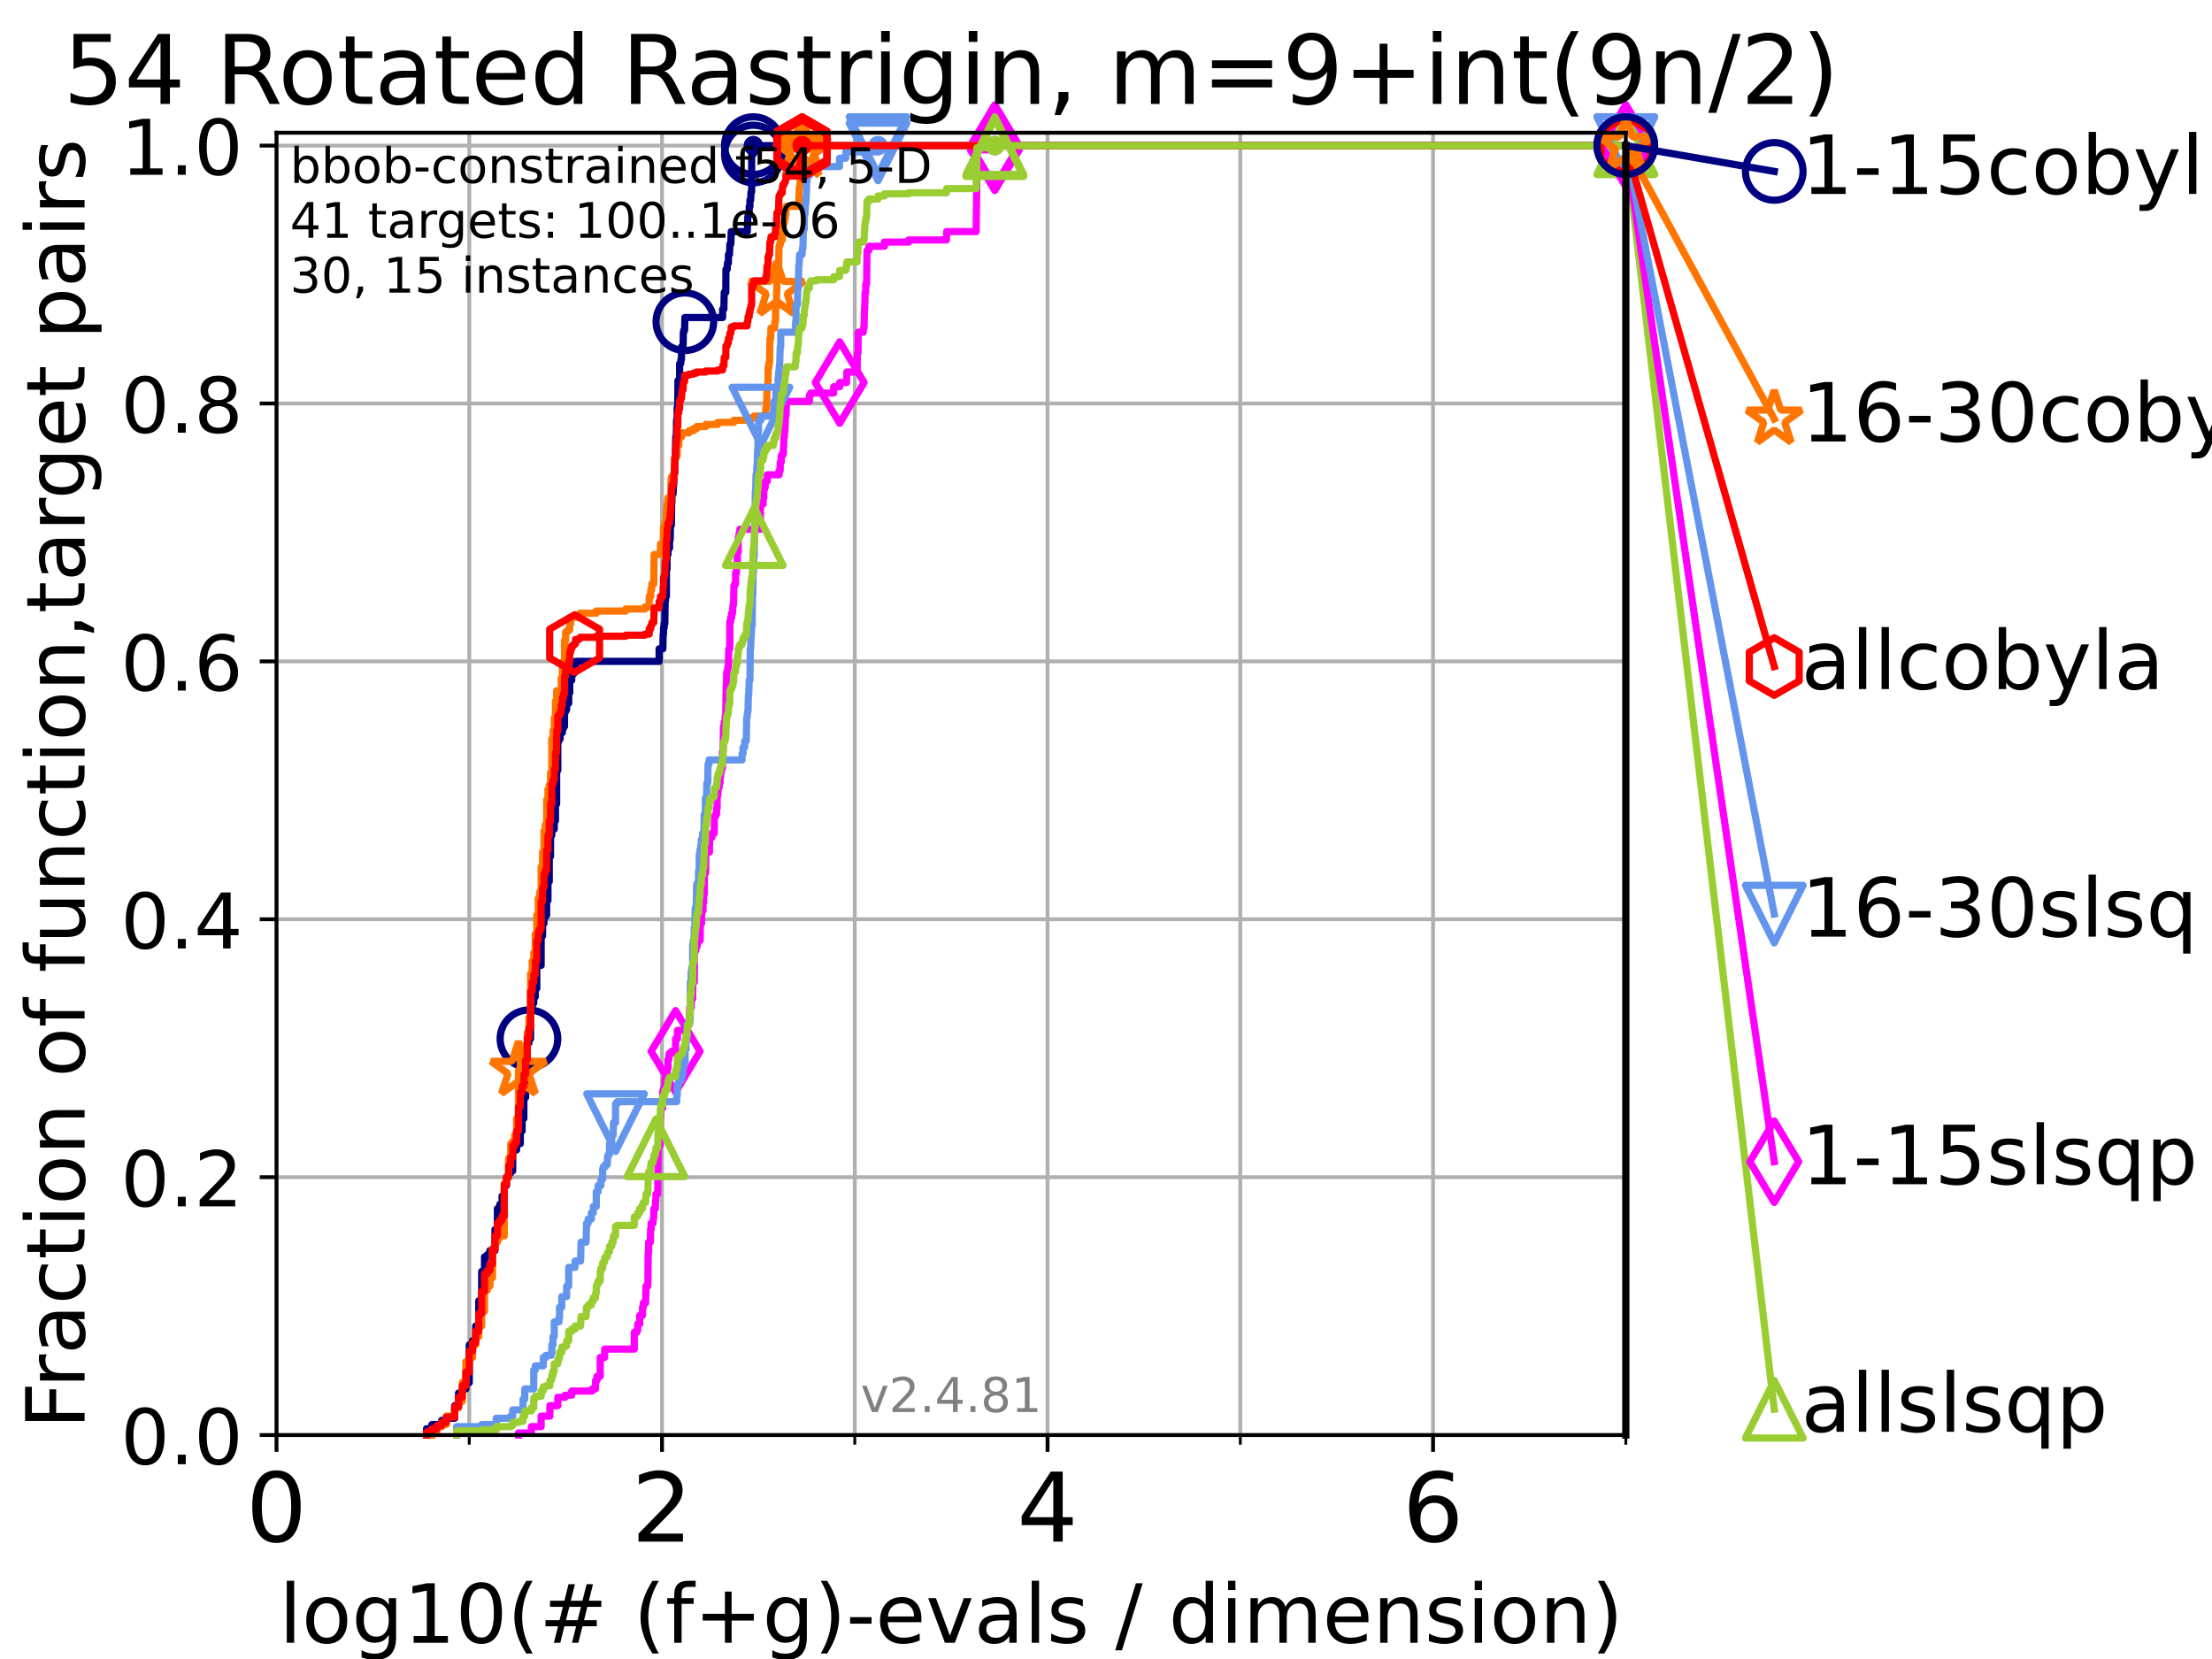 <?xml version="1.0" encoding="utf-8" standalone="no"?>
<!DOCTYPE svg PUBLIC "-//W3C//DTD SVG 1.1//EN"
  "http://www.w3.org/Graphics/SVG/1.1/DTD/svg11.dtd">
<!-- Created with matplotlib (https://matplotlib.org/) -->
<svg height="345.6pt" version="1.1" viewBox="0 0 460.8 345.6" width="460.8pt" xmlns="http://www.w3.org/2000/svg" xmlns:xlink="http://www.w3.org/1999/xlink">
 <defs>
  <style type="text/css">*{stroke-linecap:butt;stroke-linejoin:round;}</style>
 </defs>
 <g id="figure_1">
  <g id="patch_1">
   <path d="M 0 345.6 
L 460.8 345.6 
L 460.8 0 
L 0 0 
z
" style="fill:#ffffff;"/>
  </g>
  <g id="axes_1">
   <g id="patch_2">
    <path d="M 57.6 298.944 
L 338.688 298.944 
L 338.688 27.648 
L 57.6 27.648 
z
" style="fill:#ffffff;"/>
   </g>
   <g id="matplotlib.axis_1">
    <g id="xtick_1">
     <g id="line2d_1">
      <path clip-path="url(#p72955729aa)" d="M 57.6 298.944 
L 57.6 27.648 
" style="fill:none;stroke:#b0b0b0;stroke-linecap:square;stroke-width:0.8;"/>
     </g>
     <g id="line2d_2">
      <defs>
       <path d="M 0 0 
L 0 3.5 
" id="m0819487567" style="stroke:#000000;stroke-width:0.8;"/>
      </defs>
      <g>
       <use style="stroke:#000000;stroke-width:0.8;" x="57.6" xlink:href="#m0819487567" y="298.944"/>
      </g>
     </g>
     <g id="text_1">
      <!-- 0 -->
      <g transform="translate(51.237 321.141)scale(0.2 -0.2)">
       <defs>
        <path d="M 31.781 66.406 
Q 24.172 66.406 20.328 58.906 
Q 16.5 51.422 16.5 36.375 
Q 16.5 21.391 20.328 13.891 
Q 24.172 6.391 31.781 6.391 
Q 39.453 6.391 43.281 13.891 
Q 47.125 21.391 47.125 36.375 
Q 47.125 51.422 43.281 58.906 
Q 39.453 66.406 31.781 66.406 
z
M 31.781 74.219 
Q 44.047 74.219 50.516 64.516 
Q 56.984 54.828 56.984 36.375 
Q 56.984 17.969 50.516 8.266 
Q 44.047 -1.422 31.781 -1.422 
Q 19.531 -1.422 13.062 8.266 
Q 6.594 17.969 6.594 36.375 
Q 6.594 54.828 13.062 64.516 
Q 19.531 74.219 31.781 74.219 
z
" id="DejaVuSans-48"/>
       </defs>
       <use xlink:href="#DejaVuSans-48"/>
      </g>
     </g>
    </g>
    <g id="xtick_2">
     <g id="line2d_3">
      <path clip-path="url(#p72955729aa)" d="M 137.911 298.944 
L 137.911 27.648 
" style="fill:none;stroke:#b0b0b0;stroke-linecap:square;stroke-width:0.8;"/>
     </g>
     <g id="line2d_4">
      <g>
       <use style="stroke:#000000;stroke-width:0.8;" x="137.911" xlink:href="#m0819487567" y="298.944"/>
      </g>
     </g>
     <g id="text_2">
      <!-- 2 -->
      <g transform="translate(131.548 321.141)scale(0.2 -0.2)">
       <defs>
        <path d="M 19.188 8.297 
L 53.609 8.297 
L 53.609 0 
L 7.328 0 
L 7.328 8.297 
Q 12.938 14.109 22.625 23.891 
Q 32.328 33.688 34.812 36.531 
Q 39.547 41.844 41.422 45.531 
Q 43.312 49.219 43.312 52.781 
Q 43.312 58.594 39.234 62.25 
Q 35.156 65.922 28.609 65.922 
Q 23.969 65.922 18.812 64.312 
Q 13.672 62.703 7.812 59.422 
L 7.812 69.391 
Q 13.766 71.781 18.938 73 
Q 24.125 74.219 28.422 74.219 
Q 39.75 74.219 46.484 68.547 
Q 53.219 62.891 53.219 53.422 
Q 53.219 48.922 51.531 44.891 
Q 49.859 40.875 45.406 35.406 
Q 44.188 33.984 37.641 27.219 
Q 31.109 20.453 19.188 8.297 
z
" id="DejaVuSans-50"/>
       </defs>
       <use xlink:href="#DejaVuSans-50"/>
      </g>
     </g>
    </g>
    <g id="xtick_3">
     <g id="line2d_5">
      <path clip-path="url(#p72955729aa)" d="M 218.222 298.944 
L 218.222 27.648 
" style="fill:none;stroke:#b0b0b0;stroke-linecap:square;stroke-width:0.8;"/>
     </g>
     <g id="line2d_6">
      <g>
       <use style="stroke:#000000;stroke-width:0.8;" x="218.222" xlink:href="#m0819487567" y="298.944"/>
      </g>
     </g>
     <g id="text_3">
      <!-- 4 -->
      <g transform="translate(211.859 321.141)scale(0.2 -0.2)">
       <defs>
        <path d="M 37.797 64.312 
L 12.891 25.391 
L 37.797 25.391 
z
M 35.203 72.906 
L 47.609 72.906 
L 47.609 25.391 
L 58.016 25.391 
L 58.016 17.188 
L 47.609 17.188 
L 47.609 0 
L 37.797 0 
L 37.797 17.188 
L 4.891 17.188 
L 4.891 26.703 
z
" id="DejaVuSans-52"/>
       </defs>
       <use xlink:href="#DejaVuSans-52"/>
      </g>
     </g>
    </g>
    <g id="xtick_4">
     <g id="line2d_7">
      <path clip-path="url(#p72955729aa)" d="M 298.533 298.944 
L 298.533 27.648 
" style="fill:none;stroke:#b0b0b0;stroke-linecap:square;stroke-width:0.8;"/>
     </g>
     <g id="line2d_8">
      <g>
       <use style="stroke:#000000;stroke-width:0.8;" x="298.533" xlink:href="#m0819487567" y="298.944"/>
      </g>
     </g>
     <g id="text_4">
      <!-- 6 -->
      <g transform="translate(292.17 321.141)scale(0.2 -0.2)">
       <defs>
        <path d="M 33.016 40.375 
Q 26.375 40.375 22.484 35.828 
Q 18.609 31.297 18.609 23.391 
Q 18.609 15.531 22.484 10.953 
Q 26.375 6.391 33.016 6.391 
Q 39.656 6.391 43.531 10.953 
Q 47.406 15.531 47.406 23.391 
Q 47.406 31.297 43.531 35.828 
Q 39.656 40.375 33.016 40.375 
z
M 52.594 71.297 
L 52.594 62.312 
Q 48.875 64.062 45.094 64.984 
Q 41.312 65.922 37.594 65.922 
Q 27.828 65.922 22.672 59.328 
Q 17.531 52.734 16.797 39.406 
Q 19.672 43.656 24.016 45.922 
Q 28.375 48.188 33.594 48.188 
Q 44.578 48.188 50.953 41.516 
Q 57.328 34.859 57.328 23.391 
Q 57.328 12.156 50.688 5.359 
Q 44.047 -1.422 33.016 -1.422 
Q 20.359 -1.422 13.672 8.266 
Q 6.984 17.969 6.984 36.375 
Q 6.984 53.656 15.188 63.938 
Q 23.391 74.219 37.203 74.219 
Q 40.922 74.219 44.703 73.484 
Q 48.484 72.75 52.594 71.297 
z
" id="DejaVuSans-54"/>
       </defs>
       <use xlink:href="#DejaVuSans-54"/>
      </g>
     </g>
    </g>
    <g id="xtick_5">
     <g id="line2d_9">
      <path clip-path="url(#p72955729aa)" d="M 97.755 298.944 
L 97.755 27.648 
" style="fill:none;stroke:#b0b0b0;stroke-linecap:square;stroke-width:0.8;"/>
     </g>
     <g id="line2d_10">
      <defs>
       <path d="M 0 0 
L 0 2 
" id="m31905faa17" style="stroke:#000000;stroke-width:0.6;"/>
      </defs>
      <g>
       <use style="stroke:#000000;stroke-width:0.6;" x="97.755" xlink:href="#m31905faa17" y="298.944"/>
      </g>
     </g>
    </g>
    <g id="xtick_6">
     <g id="line2d_11">
      <path clip-path="url(#p72955729aa)" d="M 178.066 298.944 
L 178.066 27.648 
" style="fill:none;stroke:#b0b0b0;stroke-linecap:square;stroke-width:0.8;"/>
     </g>
     <g id="line2d_12">
      <g>
       <use style="stroke:#000000;stroke-width:0.6;" x="178.066" xlink:href="#m31905faa17" y="298.944"/>
      </g>
     </g>
    </g>
    <g id="xtick_7">
     <g id="line2d_13">
      <path clip-path="url(#p72955729aa)" d="M 258.377 298.944 
L 258.377 27.648 
" style="fill:none;stroke:#b0b0b0;stroke-linecap:square;stroke-width:0.8;"/>
     </g>
     <g id="line2d_14">
      <g>
       <use style="stroke:#000000;stroke-width:0.6;" x="258.377" xlink:href="#m31905faa17" y="298.944"/>
      </g>
     </g>
    </g>
    <g id="xtick_8">
     <g id="line2d_15">
      <path clip-path="url(#p72955729aa)" d="M 338.688 298.944 
L 338.688 27.648 
" style="fill:none;stroke:#b0b0b0;stroke-linecap:square;stroke-width:0.8;"/>
     </g>
     <g id="line2d_16">
      <g>
       <use style="stroke:#000000;stroke-width:0.6;" x="338.688" xlink:href="#m31905faa17" y="298.944"/>
      </g>
     </g>
    </g>
    <g id="text_5">
     <!-- log10(# (f+g)-evals / dimension) -->
     <g transform="translate(58.145 342.218)scale(0.17 -0.17)">
      <defs>
       <path d="M 9.422 75.984 
L 18.406 75.984 
L 18.406 0 
L 9.422 0 
z
" id="DejaVuSans-108"/>
       <path d="M 30.609 48.391 
Q 23.391 48.391 19.188 42.75 
Q 14.984 37.109 14.984 27.297 
Q 14.984 17.484 19.156 11.844 
Q 23.344 6.203 30.609 6.203 
Q 37.797 6.203 41.984 11.859 
Q 46.188 17.531 46.188 27.297 
Q 46.188 37.016 41.984 42.703 
Q 37.797 48.391 30.609 48.391 
z
M 30.609 56 
Q 42.328 56 49.016 48.375 
Q 55.719 40.766 55.719 27.297 
Q 55.719 13.875 49.016 6.219 
Q 42.328 -1.422 30.609 -1.422 
Q 18.844 -1.422 12.172 6.219 
Q 5.516 13.875 5.516 27.297 
Q 5.516 40.766 12.172 48.375 
Q 18.844 56 30.609 56 
z
" id="DejaVuSans-111"/>
       <path d="M 45.406 27.984 
Q 45.406 37.75 41.375 43.109 
Q 37.359 48.484 30.078 48.484 
Q 22.859 48.484 18.828 43.109 
Q 14.797 37.75 14.797 27.984 
Q 14.797 18.266 18.828 12.891 
Q 22.859 7.516 30.078 7.516 
Q 37.359 7.516 41.375 12.891 
Q 45.406 18.266 45.406 27.984 
z
M 54.391 6.781 
Q 54.391 -7.172 48.188 -13.984 
Q 42 -20.797 29.203 -20.797 
Q 24.469 -20.797 20.266 -20.094 
Q 16.062 -19.391 12.109 -17.922 
L 12.109 -9.188 
Q 16.062 -11.328 19.922 -12.344 
Q 23.781 -13.375 27.781 -13.375 
Q 36.625 -13.375 41.016 -8.766 
Q 45.406 -4.156 45.406 5.172 
L 45.406 9.625 
Q 42.625 4.781 38.281 2.391 
Q 33.938 0 27.875 0 
Q 17.828 0 11.672 7.656 
Q 5.516 15.328 5.516 27.984 
Q 5.516 40.672 11.672 48.328 
Q 17.828 56 27.875 56 
Q 33.938 56 38.281 53.609 
Q 42.625 51.219 45.406 46.391 
L 45.406 54.688 
L 54.391 54.688 
z
" id="DejaVuSans-103"/>
       <path d="M 12.406 8.297 
L 28.516 8.297 
L 28.516 63.922 
L 10.984 60.406 
L 10.984 69.391 
L 28.422 72.906 
L 38.281 72.906 
L 38.281 8.297 
L 54.391 8.297 
L 54.391 0 
L 12.406 0 
z
" id="DejaVuSans-49"/>
       <path d="M 31 75.875 
Q 24.469 64.656 21.281 53.656 
Q 18.109 42.672 18.109 31.391 
Q 18.109 20.125 21.312 9.062 
Q 24.516 -2 31 -13.188 
L 23.188 -13.188 
Q 15.875 -1.703 12.234 9.375 
Q 8.594 20.453 8.594 31.391 
Q 8.594 42.281 12.203 53.312 
Q 15.828 64.359 23.188 75.875 
z
" id="DejaVuSans-40"/>
       <path d="M 51.125 44 
L 36.922 44 
L 32.812 27.688 
L 47.125 27.688 
z
M 43.797 71.781 
L 38.719 51.516 
L 52.984 51.516 
L 58.109 71.781 
L 65.922 71.781 
L 60.891 51.516 
L 76.125 51.516 
L 76.125 44 
L 58.984 44 
L 54.984 27.688 
L 70.516 27.688 
L 70.516 20.219 
L 53.078 20.219 
L 48 0 
L 40.188 0 
L 45.219 20.219 
L 30.906 20.219 
L 25.875 0 
L 18.016 0 
L 23.094 20.219 
L 7.719 20.219 
L 7.719 27.688 
L 24.906 27.688 
L 29 44 
L 13.281 44 
L 13.281 51.516 
L 30.906 51.516 
L 35.891 71.781 
z
" id="DejaVuSans-35"/>
       <path id="DejaVuSans-32"/>
       <path d="M 37.109 75.984 
L 37.109 68.5 
L 28.516 68.5 
Q 23.688 68.5 21.797 66.547 
Q 19.922 64.594 19.922 59.516 
L 19.922 54.688 
L 34.719 54.688 
L 34.719 47.703 
L 19.922 47.703 
L 19.922 0 
L 10.891 0 
L 10.891 47.703 
L 2.297 47.703 
L 2.297 54.688 
L 10.891 54.688 
L 10.891 58.5 
Q 10.891 67.625 15.141 71.797 
Q 19.391 75.984 28.609 75.984 
z
" id="DejaVuSans-102"/>
       <path d="M 46 62.703 
L 46 35.5 
L 73.188 35.5 
L 73.188 27.203 
L 46 27.203 
L 46 0 
L 37.797 0 
L 37.797 27.203 
L 10.594 27.203 
L 10.594 35.5 
L 37.797 35.5 
L 37.797 62.703 
z
" id="DejaVuSans-43"/>
       <path d="M 8.016 75.875 
L 15.828 75.875 
Q 23.141 64.359 26.781 53.312 
Q 30.422 42.281 30.422 31.391 
Q 30.422 20.453 26.781 9.375 
Q 23.141 -1.703 15.828 -13.188 
L 8.016 -13.188 
Q 14.5 -2 17.703 9.062 
Q 20.906 20.125 20.906 31.391 
Q 20.906 42.672 17.703 53.656 
Q 14.5 64.656 8.016 75.875 
z
" id="DejaVuSans-41"/>
       <path d="M 4.891 31.391 
L 31.203 31.391 
L 31.203 23.391 
L 4.891 23.391 
z
" id="DejaVuSans-45"/>
       <path d="M 56.203 29.594 
L 56.203 25.203 
L 14.891 25.203 
Q 15.484 15.922 20.484 11.062 
Q 25.484 6.203 34.422 6.203 
Q 39.594 6.203 44.453 7.469 
Q 49.312 8.734 54.109 11.281 
L 54.109 2.781 
Q 49.266 0.734 44.188 -0.344 
Q 39.109 -1.422 33.891 -1.422 
Q 20.797 -1.422 13.156 6.188 
Q 5.516 13.812 5.516 26.812 
Q 5.516 40.234 12.766 48.109 
Q 20.016 56 32.328 56 
Q 43.359 56 49.781 48.891 
Q 56.203 41.797 56.203 29.594 
z
M 47.219 32.234 
Q 47.125 39.594 43.094 43.984 
Q 39.062 48.391 32.422 48.391 
Q 24.906 48.391 20.391 44.141 
Q 15.875 39.891 15.188 32.172 
z
" id="DejaVuSans-101"/>
       <path d="M 2.984 54.688 
L 12.5 54.688 
L 29.594 8.797 
L 46.688 54.688 
L 56.203 54.688 
L 35.688 0 
L 23.484 0 
z
" id="DejaVuSans-118"/>
       <path d="M 34.281 27.484 
Q 23.391 27.484 19.188 25 
Q 14.984 22.516 14.984 16.5 
Q 14.984 11.719 18.141 8.906 
Q 21.297 6.109 26.703 6.109 
Q 34.188 6.109 38.703 11.406 
Q 43.219 16.703 43.219 25.484 
L 43.219 27.484 
z
M 52.203 31.203 
L 52.203 0 
L 43.219 0 
L 43.219 8.297 
Q 40.141 3.328 35.547 0.953 
Q 30.953 -1.422 24.312 -1.422 
Q 15.922 -1.422 10.953 3.297 
Q 6 8.016 6 15.922 
Q 6 25.141 12.172 29.828 
Q 18.359 34.516 30.609 34.516 
L 43.219 34.516 
L 43.219 35.406 
Q 43.219 41.609 39.141 45 
Q 35.062 48.391 27.688 48.391 
Q 23 48.391 18.547 47.266 
Q 14.109 46.141 10.016 43.891 
L 10.016 52.203 
Q 14.938 54.109 19.578 55.047 
Q 24.219 56 28.609 56 
Q 40.484 56 46.344 49.844 
Q 52.203 43.703 52.203 31.203 
z
" id="DejaVuSans-97"/>
       <path d="M 44.281 53.078 
L 44.281 44.578 
Q 40.484 46.531 36.375 47.5 
Q 32.281 48.484 27.875 48.484 
Q 21.188 48.484 17.844 46.438 
Q 14.5 44.391 14.5 40.281 
Q 14.5 37.156 16.891 35.375 
Q 19.281 33.594 26.516 31.984 
L 29.594 31.297 
Q 39.156 29.25 43.188 25.516 
Q 47.219 21.781 47.219 15.094 
Q 47.219 7.469 41.188 3.016 
Q 35.156 -1.422 24.609 -1.422 
Q 20.219 -1.422 15.453 -0.562 
Q 10.688 0.297 5.422 2 
L 5.422 11.281 
Q 10.406 8.688 15.234 7.391 
Q 20.062 6.109 24.812 6.109 
Q 31.156 6.109 34.562 8.281 
Q 37.984 10.453 37.984 14.406 
Q 37.984 18.062 35.516 20.016 
Q 33.062 21.969 24.703 23.781 
L 21.578 24.516 
Q 13.234 26.266 9.516 29.906 
Q 5.812 33.547 5.812 39.891 
Q 5.812 47.609 11.281 51.797 
Q 16.75 56 26.812 56 
Q 31.781 56 36.172 55.266 
Q 40.578 54.547 44.281 53.078 
z
" id="DejaVuSans-115"/>
       <path d="M 25.391 72.906 
L 33.688 72.906 
L 8.297 -9.281 
L 0 -9.281 
z
" id="DejaVuSans-47"/>
       <path d="M 45.406 46.391 
L 45.406 75.984 
L 54.391 75.984 
L 54.391 0 
L 45.406 0 
L 45.406 8.203 
Q 42.578 3.328 38.25 0.953 
Q 33.938 -1.422 27.875 -1.422 
Q 17.969 -1.422 11.734 6.484 
Q 5.516 14.406 5.516 27.297 
Q 5.516 40.188 11.734 48.094 
Q 17.969 56 27.875 56 
Q 33.938 56 38.25 53.625 
Q 42.578 51.266 45.406 46.391 
z
M 14.797 27.297 
Q 14.797 17.391 18.875 11.75 
Q 22.953 6.109 30.078 6.109 
Q 37.203 6.109 41.297 11.75 
Q 45.406 17.391 45.406 27.297 
Q 45.406 37.203 41.297 42.844 
Q 37.203 48.484 30.078 48.484 
Q 22.953 48.484 18.875 42.844 
Q 14.797 37.203 14.797 27.297 
z
" id="DejaVuSans-100"/>
       <path d="M 9.422 54.688 
L 18.406 54.688 
L 18.406 0 
L 9.422 0 
z
M 9.422 75.984 
L 18.406 75.984 
L 18.406 64.594 
L 9.422 64.594 
z
" id="DejaVuSans-105"/>
       <path d="M 52 44.188 
Q 55.375 50.25 60.062 53.125 
Q 64.75 56 71.094 56 
Q 79.641 56 84.281 50.016 
Q 88.922 44.047 88.922 33.016 
L 88.922 0 
L 79.891 0 
L 79.891 32.719 
Q 79.891 40.578 77.094 44.375 
Q 74.312 48.188 68.609 48.188 
Q 61.625 48.188 57.562 43.547 
Q 53.516 38.922 53.516 30.906 
L 53.516 0 
L 44.484 0 
L 44.484 32.719 
Q 44.484 40.625 41.703 44.406 
Q 38.922 48.188 33.109 48.188 
Q 26.219 48.188 22.156 43.531 
Q 18.109 38.875 18.109 30.906 
L 18.109 0 
L 9.078 0 
L 9.078 54.688 
L 18.109 54.688 
L 18.109 46.188 
Q 21.188 51.219 25.484 53.609 
Q 29.781 56 35.688 56 
Q 41.656 56 45.828 52.969 
Q 50 49.953 52 44.188 
z
" id="DejaVuSans-109"/>
       <path d="M 54.891 33.016 
L 54.891 0 
L 45.906 0 
L 45.906 32.719 
Q 45.906 40.484 42.875 44.328 
Q 39.844 48.188 33.797 48.188 
Q 26.516 48.188 22.312 43.547 
Q 18.109 38.922 18.109 30.906 
L 18.109 0 
L 9.078 0 
L 9.078 54.688 
L 18.109 54.688 
L 18.109 46.188 
Q 21.344 51.125 25.703 53.562 
Q 30.078 56 35.797 56 
Q 45.219 56 50.047 50.172 
Q 54.891 44.344 54.891 33.016 
z
" id="DejaVuSans-110"/>
      </defs>
      <use xlink:href="#DejaVuSans-108"/>
      <use x="27.783" xlink:href="#DejaVuSans-111"/>
      <use x="88.965" xlink:href="#DejaVuSans-103"/>
      <use x="152.441" xlink:href="#DejaVuSans-49"/>
      <use x="216.064" xlink:href="#DejaVuSans-48"/>
      <use x="279.688" xlink:href="#DejaVuSans-40"/>
      <use x="318.701" xlink:href="#DejaVuSans-35"/>
      <use x="402.49" xlink:href="#DejaVuSans-32"/>
      <use x="434.277" xlink:href="#DejaVuSans-40"/>
      <use x="473.291" xlink:href="#DejaVuSans-102"/>
      <use x="508.496" xlink:href="#DejaVuSans-43"/>
      <use x="592.285" xlink:href="#DejaVuSans-103"/>
      <use x="655.762" xlink:href="#DejaVuSans-41"/>
      <use x="694.775" xlink:href="#DejaVuSans-45"/>
      <use x="730.859" xlink:href="#DejaVuSans-101"/>
      <use x="792.383" xlink:href="#DejaVuSans-118"/>
      <use x="851.562" xlink:href="#DejaVuSans-97"/>
      <use x="912.842" xlink:href="#DejaVuSans-108"/>
      <use x="940.625" xlink:href="#DejaVuSans-115"/>
      <use x="992.725" xlink:href="#DejaVuSans-32"/>
      <use x="1024.512" xlink:href="#DejaVuSans-47"/>
      <use x="1058.203" xlink:href="#DejaVuSans-32"/>
      <use x="1089.99" xlink:href="#DejaVuSans-100"/>
      <use x="1153.467" xlink:href="#DejaVuSans-105"/>
      <use x="1181.25" xlink:href="#DejaVuSans-109"/>
      <use x="1278.662" xlink:href="#DejaVuSans-101"/>
      <use x="1340.186" xlink:href="#DejaVuSans-110"/>
      <use x="1403.564" xlink:href="#DejaVuSans-115"/>
      <use x="1455.664" xlink:href="#DejaVuSans-105"/>
      <use x="1483.447" xlink:href="#DejaVuSans-111"/>
      <use x="1544.629" xlink:href="#DejaVuSans-110"/>
      <use x="1608.008" xlink:href="#DejaVuSans-41"/>
     </g>
    </g>
   </g>
   <g id="matplotlib.axis_2">
    <g id="ytick_1">
     <g id="line2d_17">
      <path clip-path="url(#p72955729aa)" d="M 57.6 298.944 
L 338.688 298.944 
" style="fill:none;stroke:#b0b0b0;stroke-linecap:square;stroke-width:0.8;"/>
     </g>
     <g id="line2d_18">
      <defs>
       <path d="M 0 0 
L -3.5 0 
" id="m9d69b46923" style="stroke:#000000;stroke-width:0.8;"/>
      </defs>
      <g>
       <use style="stroke:#000000;stroke-width:0.8;" x="57.6" xlink:href="#m9d69b46923" y="298.944"/>
      </g>
     </g>
     <g id="text_6">
      <!-- 0.0 -->
      <g transform="translate(25.155 305.023)scale(0.16 -0.16)">
       <defs>
        <path d="M 10.688 12.406 
L 21 12.406 
L 21 0 
L 10.688 0 
z
" id="DejaVuSans-46"/>
       </defs>
       <use xlink:href="#DejaVuSans-48"/>
       <use x="63.623" xlink:href="#DejaVuSans-46"/>
       <use x="95.41" xlink:href="#DejaVuSans-48"/>
      </g>
     </g>
    </g>
    <g id="ytick_2">
     <g id="line2d_19">
      <path clip-path="url(#p72955729aa)" d="M 57.6 245.222 
L 338.688 245.222 
" style="fill:none;stroke:#b0b0b0;stroke-linecap:square;stroke-width:0.8;"/>
     </g>
     <g id="line2d_20">
      <g>
       <use style="stroke:#000000;stroke-width:0.8;" x="57.6" xlink:href="#m9d69b46923" y="245.222"/>
      </g>
     </g>
     <g id="text_7">
      <!-- 0.2 -->
      <g transform="translate(25.155 251.301)scale(0.16 -0.16)">
       <use xlink:href="#DejaVuSans-48"/>
       <use x="63.623" xlink:href="#DejaVuSans-46"/>
       <use x="95.41" xlink:href="#DejaVuSans-50"/>
      </g>
     </g>
    </g>
    <g id="ytick_3">
     <g id="line2d_21">
      <path clip-path="url(#p72955729aa)" d="M 57.6 191.5 
L 338.688 191.5 
" style="fill:none;stroke:#b0b0b0;stroke-linecap:square;stroke-width:0.8;"/>
     </g>
     <g id="line2d_22">
      <g>
       <use style="stroke:#000000;stroke-width:0.8;" x="57.6" xlink:href="#m9d69b46923" y="191.5"/>
      </g>
     </g>
     <g id="text_8">
      <!-- 0.4 -->
      <g transform="translate(25.155 197.579)scale(0.16 -0.16)">
       <use xlink:href="#DejaVuSans-48"/>
       <use x="63.623" xlink:href="#DejaVuSans-46"/>
       <use x="95.41" xlink:href="#DejaVuSans-52"/>
      </g>
     </g>
    </g>
    <g id="ytick_4">
     <g id="line2d_23">
      <path clip-path="url(#p72955729aa)" d="M 57.6 137.778 
L 338.688 137.778 
" style="fill:none;stroke:#b0b0b0;stroke-linecap:square;stroke-width:0.8;"/>
     </g>
     <g id="line2d_24">
      <g>
       <use style="stroke:#000000;stroke-width:0.8;" x="57.6" xlink:href="#m9d69b46923" y="137.778"/>
      </g>
     </g>
     <g id="text_9">
      <!-- 0.6 -->
      <g transform="translate(25.155 143.857)scale(0.16 -0.16)">
       <use xlink:href="#DejaVuSans-48"/>
       <use x="63.623" xlink:href="#DejaVuSans-46"/>
       <use x="95.41" xlink:href="#DejaVuSans-54"/>
      </g>
     </g>
    </g>
    <g id="ytick_5">
     <g id="line2d_25">
      <path clip-path="url(#p72955729aa)" d="M 57.6 84.056 
L 338.688 84.056 
" style="fill:none;stroke:#b0b0b0;stroke-linecap:square;stroke-width:0.8;"/>
     </g>
     <g id="line2d_26">
      <g>
       <use style="stroke:#000000;stroke-width:0.8;" x="57.6" xlink:href="#m9d69b46923" y="84.056"/>
      </g>
     </g>
     <g id="text_10">
      <!-- 0.8 -->
      <g transform="translate(25.155 90.135)scale(0.16 -0.16)">
       <defs>
        <path d="M 31.781 34.625 
Q 24.75 34.625 20.719 30.859 
Q 16.703 27.094 16.703 20.516 
Q 16.703 13.922 20.719 10.156 
Q 24.75 6.391 31.781 6.391 
Q 38.812 6.391 42.859 10.172 
Q 46.922 13.969 46.922 20.516 
Q 46.922 27.094 42.891 30.859 
Q 38.875 34.625 31.781 34.625 
z
M 21.922 38.812 
Q 15.578 40.375 12.031 44.719 
Q 8.5 49.078 8.5 55.328 
Q 8.5 64.062 14.719 69.141 
Q 20.953 74.219 31.781 74.219 
Q 42.672 74.219 48.875 69.141 
Q 55.078 64.062 55.078 55.328 
Q 55.078 49.078 51.531 44.719 
Q 48 40.375 41.703 38.812 
Q 48.828 37.156 52.797 32.312 
Q 56.781 27.484 56.781 20.516 
Q 56.781 9.906 50.312 4.234 
Q 43.844 -1.422 31.781 -1.422 
Q 19.734 -1.422 13.25 4.234 
Q 6.781 9.906 6.781 20.516 
Q 6.781 27.484 10.781 32.312 
Q 14.797 37.156 21.922 38.812 
z
M 18.312 54.391 
Q 18.312 48.734 21.844 45.562 
Q 25.391 42.391 31.781 42.391 
Q 38.141 42.391 41.719 45.562 
Q 45.312 48.734 45.312 54.391 
Q 45.312 60.062 41.719 63.234 
Q 38.141 66.406 31.781 66.406 
Q 25.391 66.406 21.844 63.234 
Q 18.312 60.062 18.312 54.391 
z
" id="DejaVuSans-56"/>
       </defs>
       <use xlink:href="#DejaVuSans-48"/>
       <use x="63.623" xlink:href="#DejaVuSans-46"/>
       <use x="95.41" xlink:href="#DejaVuSans-56"/>
      </g>
     </g>
    </g>
    <g id="ytick_6">
     <g id="line2d_27">
      <path clip-path="url(#p72955729aa)" d="M 57.6 30.334 
L 338.688 30.334 
" style="fill:none;stroke:#b0b0b0;stroke-linecap:square;stroke-width:0.8;"/>
     </g>
     <g id="line2d_28">
      <g>
       <use style="stroke:#000000;stroke-width:0.8;" x="57.6" xlink:href="#m9d69b46923" y="30.334"/>
      </g>
     </g>
     <g id="text_11">
      <!-- 1.0 -->
      <g transform="translate(25.155 36.413)scale(0.16 -0.16)">
       <use xlink:href="#DejaVuSans-49"/>
       <use x="63.623" xlink:href="#DejaVuSans-46"/>
       <use x="95.41" xlink:href="#DejaVuSans-48"/>
      </g>
     </g>
    </g>
    <g id="text_12">
     <!-- Fraction of function,target pairs -->
     <g transform="translate(17.62 297.681)rotate(-90)scale(0.17 -0.17)">
      <defs>
       <path d="M 9.812 72.906 
L 51.703 72.906 
L 51.703 64.594 
L 19.672 64.594 
L 19.672 43.109 
L 48.578 43.109 
L 48.578 34.812 
L 19.672 34.812 
L 19.672 0 
L 9.812 0 
z
" id="DejaVuSans-70"/>
       <path d="M 41.109 46.297 
Q 39.594 47.172 37.812 47.578 
Q 36.031 48 33.891 48 
Q 26.266 48 22.188 43.047 
Q 18.109 38.094 18.109 28.812 
L 18.109 0 
L 9.078 0 
L 9.078 54.688 
L 18.109 54.688 
L 18.109 46.188 
Q 20.953 51.172 25.484 53.578 
Q 30.031 56 36.531 56 
Q 37.453 56 38.578 55.875 
Q 39.703 55.766 41.062 55.516 
z
" id="DejaVuSans-114"/>
       <path d="M 48.781 52.594 
L 48.781 44.188 
Q 44.969 46.297 41.141 47.344 
Q 37.312 48.391 33.406 48.391 
Q 24.656 48.391 19.812 42.844 
Q 14.984 37.312 14.984 27.297 
Q 14.984 17.281 19.812 11.734 
Q 24.656 6.203 33.406 6.203 
Q 37.312 6.203 41.141 7.25 
Q 44.969 8.297 48.781 10.406 
L 48.781 2.094 
Q 45.016 0.344 40.984 -0.531 
Q 36.969 -1.422 32.422 -1.422 
Q 20.062 -1.422 12.781 6.344 
Q 5.516 14.109 5.516 27.297 
Q 5.516 40.672 12.859 48.328 
Q 20.219 56 33.016 56 
Q 37.156 56 41.109 55.141 
Q 45.062 54.297 48.781 52.594 
z
" id="DejaVuSans-99"/>
       <path d="M 18.312 70.219 
L 18.312 54.688 
L 36.812 54.688 
L 36.812 47.703 
L 18.312 47.703 
L 18.312 18.016 
Q 18.312 11.328 20.141 9.422 
Q 21.969 7.516 27.594 7.516 
L 36.812 7.516 
L 36.812 0 
L 27.594 0 
Q 17.188 0 13.234 3.875 
Q 9.281 7.766 9.281 18.016 
L 9.281 47.703 
L 2.688 47.703 
L 2.688 54.688 
L 9.281 54.688 
L 9.281 70.219 
z
" id="DejaVuSans-116"/>
       <path d="M 8.5 21.578 
L 8.5 54.688 
L 17.484 54.688 
L 17.484 21.922 
Q 17.484 14.156 20.5 10.266 
Q 23.531 6.391 29.594 6.391 
Q 36.859 6.391 41.078 11.031 
Q 45.312 15.672 45.312 23.688 
L 45.312 54.688 
L 54.297 54.688 
L 54.297 0 
L 45.312 0 
L 45.312 8.406 
Q 42.047 3.422 37.719 1 
Q 33.406 -1.422 27.688 -1.422 
Q 18.266 -1.422 13.375 4.438 
Q 8.5 10.297 8.5 21.578 
z
M 31.109 56 
z
" id="DejaVuSans-117"/>
       <path d="M 11.719 12.406 
L 22.016 12.406 
L 22.016 4 
L 14.016 -11.625 
L 7.719 -11.625 
L 11.719 4 
z
" id="DejaVuSans-44"/>
       <path d="M 18.109 8.203 
L 18.109 -20.797 
L 9.078 -20.797 
L 9.078 54.688 
L 18.109 54.688 
L 18.109 46.391 
Q 20.953 51.266 25.266 53.625 
Q 29.594 56 35.594 56 
Q 45.562 56 51.781 48.094 
Q 58.016 40.188 58.016 27.297 
Q 58.016 14.406 51.781 6.484 
Q 45.562 -1.422 35.594 -1.422 
Q 29.594 -1.422 25.266 0.953 
Q 20.953 3.328 18.109 8.203 
z
M 48.688 27.297 
Q 48.688 37.203 44.609 42.844 
Q 40.531 48.484 33.406 48.484 
Q 26.266 48.484 22.188 42.844 
Q 18.109 37.203 18.109 27.297 
Q 18.109 17.391 22.188 11.75 
Q 26.266 6.109 33.406 6.109 
Q 40.531 6.109 44.609 11.75 
Q 48.688 17.391 48.688 27.297 
z
" id="DejaVuSans-112"/>
      </defs>
      <use xlink:href="#DejaVuSans-70"/>
      <use x="50.27" xlink:href="#DejaVuSans-114"/>
      <use x="91.383" xlink:href="#DejaVuSans-97"/>
      <use x="152.662" xlink:href="#DejaVuSans-99"/>
      <use x="207.643" xlink:href="#DejaVuSans-116"/>
      <use x="246.852" xlink:href="#DejaVuSans-105"/>
      <use x="274.635" xlink:href="#DejaVuSans-111"/>
      <use x="335.816" xlink:href="#DejaVuSans-110"/>
      <use x="399.195" xlink:href="#DejaVuSans-32"/>
      <use x="430.982" xlink:href="#DejaVuSans-111"/>
      <use x="492.164" xlink:href="#DejaVuSans-102"/>
      <use x="527.369" xlink:href="#DejaVuSans-32"/>
      <use x="559.156" xlink:href="#DejaVuSans-102"/>
      <use x="594.361" xlink:href="#DejaVuSans-117"/>
      <use x="657.74" xlink:href="#DejaVuSans-110"/>
      <use x="721.119" xlink:href="#DejaVuSans-99"/>
      <use x="776.1" xlink:href="#DejaVuSans-116"/>
      <use x="815.309" xlink:href="#DejaVuSans-105"/>
      <use x="843.092" xlink:href="#DejaVuSans-111"/>
      <use x="904.273" xlink:href="#DejaVuSans-110"/>
      <use x="967.652" xlink:href="#DejaVuSans-44"/>
      <use x="999.439" xlink:href="#DejaVuSans-116"/>
      <use x="1038.648" xlink:href="#DejaVuSans-97"/>
      <use x="1099.928" xlink:href="#DejaVuSans-114"/>
      <use x="1139.291" xlink:href="#DejaVuSans-103"/>
      <use x="1202.768" xlink:href="#DejaVuSans-101"/>
      <use x="1264.291" xlink:href="#DejaVuSans-116"/>
      <use x="1303.5" xlink:href="#DejaVuSans-32"/>
      <use x="1335.287" xlink:href="#DejaVuSans-112"/>
      <use x="1398.764" xlink:href="#DejaVuSans-97"/>
      <use x="1460.043" xlink:href="#DejaVuSans-105"/>
      <use x="1487.826" xlink:href="#DejaVuSans-114"/>
      <use x="1528.939" xlink:href="#DejaVuSans-115"/>
     </g>
    </g>
   </g>
   <g id="line2d_29">
    <defs>
     <path d="M 0 1.5 
C 0.398 1.5 0.779 1.342 1.061 1.061 
C 1.342 0.779 1.5 0.398 1.5 0 
C 1.5 -0.398 1.342 -0.779 1.061 -1.061 
C 0.779 -1.342 0.398 -1.5 0 -1.5 
C -0.398 -1.5 -0.779 -1.342 -1.061 -1.061 
C -1.342 -0.779 -1.5 -0.398 -1.5 0 
C -1.5 0.398 -1.342 0.779 -1.061 1.061 
C -0.779 1.342 -0.398 1.5 0 1.5 
z
" id="m85d241d710" style="stroke:#000080;"/>
    </defs>
    <g>
     <use style="fill:#000080;stroke:#000080;" x="156.942" xlink:href="#m85d241d710" y="30.334"/>
     <use style="fill:#000080;stroke:#000080;" x="156.942" xlink:href="#m85d241d710" y="30.334"/>
    </g>
   </g>
   <g id="line2d_30">
    <path d="M 88.847 298.944 
L 88.847 297.634 
L 89.973 297.634 
L 89.973 296.76 
L 92.027 296.76 
L 92.027 295.887 
L 92.969 295.887 
L 92.969 295.45 
L 94.715 295.45 
L 94.715 292.829 
L 95.526 292.829 
L 95.526 290.209 
L 96.301 290.209 
L 96.301 289.335 
L 97.044 289.335 
L 97.044 288.025 
L 97.755 288.025 
L 97.755 280.163 
L 98.439 280.163 
L 98.439 279.29 
L 99.098 279.29 
L 99.098 276.232 
L 99.732 276.232 
L 99.732 270.991 
L 100.344 270.991 
L 100.344 264.876 
L 100.935 264.876 
L 100.935 261.819 
L 101.507 261.819 
L 101.507 261.382 
L 102.06 261.382 
L 102.06 260.509 
L 103.118 260.509 
L 103.118 256.141 
L 103.623 256.141 
L 103.623 251.773 
L 104.115 251.773 
L 104.115 250.9 
L 104.592 250.9 
L 104.592 249.153 
L 105.057 249.153 
L 105.057 246.969 
L 105.51 246.969 
L 105.51 245.222 
L 105.952 245.222 
L 105.952 244.348 
L 106.383 244.348 
L 106.383 243.912 
L 106.803 243.912 
L 106.803 239.544 
L 107.614 239.544 
L 107.614 238.234 
L 108.389 238.234 
L 108.389 235.613 
L 108.764 235.613 
L 108.764 232.993 
L 109.132 232.993 
L 109.132 228.625 
L 109.491 228.625 
L 109.491 223.821 
L 109.843 223.821 
L 109.843 217.269 
L 110.189 217.269 
L 110.189 216.396 
L 110.527 216.396 
L 110.527 210.281 
L 110.86 210.281 
L 110.86 208.971 
L 111.186 208.971 
L 111.186 207.66 
L 111.506 207.66 
L 111.506 205.913 
L 111.82 205.913 
L 111.82 201.109 
L 112.73 201.109 
L 112.73 194.994 
L 113.023 194.994 
L 113.023 192.374 
L 113.311 192.374 
L 113.311 191.063 
L 113.595 191.063 
L 113.595 190.627 
L 113.874 190.627 
L 113.874 187.569 
L 114.148 187.569 
L 114.148 183.638 
L 114.419 183.638 
L 114.419 178.397 
L 114.685 178.397 
L 114.685 174.029 
L 114.947 174.029 
L 114.947 172.719 
L 115.46 172.719 
L 115.46 170.972 
L 115.711 170.972 
L 115.711 167.478 
L 115.959 167.478 
L 115.959 160.49 
L 116.203 160.49 
L 116.203 154.375 
L 116.443 154.375 
L 116.443 153.938 
L 116.68 153.938 
L 116.68 152.628 
L 117.145 152.628 
L 117.145 151.755 
L 117.373 151.755 
L 117.373 151.318 
L 117.598 151.318 
L 117.598 148.26 
L 117.821 148.26 
L 117.821 147.824 
L 118.04 147.824 
L 118.04 146.513 
L 118.471 146.513 
L 118.471 144.33 
L 118.682 144.33 
L 118.682 141.709 
L 119.097 141.709 
L 119.097 140.399 
L 119.503 140.399 
L 119.503 139.962 
L 119.702 139.962 
L 119.702 139.525 
L 119.899 139.525 
L 119.899 137.778 
L 137.308 137.778 
L 137.308 135.157 
L 138.084 135.157 
L 138.153 132.1 
L 138.222 132.1 
L 138.222 130.79 
L 138.358 130.79 
L 138.358 129.916 
L 138.494 129.916 
L 138.561 125.112 
L 138.628 125.112 
L 138.695 124.238 
L 138.828 124.238 
L 138.828 118.56 
L 138.96 118.56 
L 138.96 115.503 
L 139.156 115.503 
L 139.156 114.193 
L 139.478 114.193 
L 139.478 112.446 
L 139.605 112.446 
L 139.668 109.388 
L 139.856 109.388 
L 139.918 104.584 
L 139.98 104.584 
L 139.98 102.837 
L 140.226 102.837 
L 140.287 101.09 
L 140.348 101.09 
L 140.409 98.469 
L 140.589 98.469 
L 140.589 95.412 
L 140.708 95.412 
L 140.768 91.044 
L 140.886 91.044 
L 140.944 87.55 
L 141.061 87.55 
L 141.061 84.93 
L 141.177 84.93 
L 141.235 79.252 
L 141.578 79.252 
L 141.578 75.758 
L 141.802 75.758 
L 141.858 74.884 
L 141.969 74.884 
L 141.969 72.263 
L 142.297 72.263 
L 142.352 69.206 
L 142.459 69.206 
L 142.459 68.769 
L 142.62 68.769 
L 142.673 66.149 
L 150.531 66.149 
L 150.531 64.402 
L 150.8 64.402 
L 150.866 60.908 
L 151.195 60.908 
L 151.228 56.103 
L 151.486 56.103 
L 151.55 54.793 
L 151.74 54.793 
L 151.74 53.046 
L 151.96 53.046 
L 152.053 50.862 
L 152.238 50.862 
L 152.33 48.241 
L 155.679 48.241 
L 155.779 45.184 
L 155.854 45.184 
L 155.854 44.747 
L 156.077 44.747 
L 156.077 43 
L 156.224 43 
L 156.224 41.69 
L 156.37 41.69 
L 156.467 39.943 
L 156.587 39.943 
L 156.587 32.081 
L 156.942 32.081 
L 156.942 30.334 
L 338.688 30.334 
L 338.688 30.334 
" style="fill:none;stroke:#000080;stroke-linecap:square;stroke-width:1.5;"/>
   </g>
   <g id="line2d_31">
    <defs>
     <path d="M 0 6 
C 1.591 6 3.117 5.368 4.243 4.243 
C 5.368 3.117 6 1.591 6 0 
C 6 -1.591 5.368 -3.117 4.243 -4.243 
C 3.117 -5.368 1.591 -6 0 -6 
C -1.591 -6 -3.117 -5.368 -4.243 -4.243 
C -5.368 -3.117 -6 -1.591 -6 0 
C -6 1.591 -5.368 3.117 -4.243 4.243 
C -3.117 5.368 -1.591 6 0 6 
z
" id="mfd50694c35" style="stroke:#000080;stroke-width:1.5;"/>
    </defs>
    <g>
     <use style="fill-opacity:0;stroke:#000080;stroke-width:1.5;" x="110.189" xlink:href="#mfd50694c35" y="216.396"/>
     <use style="fill-opacity:0;stroke:#000080;stroke-width:1.5;" x="142.673" xlink:href="#mfd50694c35" y="67.022"/>
     <use style="fill-opacity:0;stroke:#000080;stroke-width:1.5;" x="156.942" xlink:href="#mfd50694c35" y="32.081"/>
     <use style="fill-opacity:0;stroke:#000080;stroke-width:1.5;" x="156.942" xlink:href="#mfd50694c35" y="30.334"/>
     <use style="fill-opacity:0;stroke:#000080;stroke-width:1.5;" x="338.688" xlink:href="#mfd50694c35" y="30.334"/>
    </g>
   </g>
   <g id="line2d_32">
    <path style="fill:none;stroke:#000080;stroke-linecap:square;stroke-width:1.5;"/>
    <g/>
   </g>
   <g id="line2d_33">
    <defs>
     <path d="M 0 1.5 
C 0.398 1.5 0.779 1.342 1.061 1.061 
C 1.342 0.779 1.5 0.398 1.5 0 
C 1.5 -0.398 1.342 -0.779 1.061 -1.061 
C 0.779 -1.342 0.398 -1.5 0 -1.5 
C -0.398 -1.5 -0.779 -1.342 -1.061 -1.061 
C -1.342 -0.779 -1.5 -0.398 -1.5 0 
C -1.5 0.398 -1.342 0.779 -1.061 1.061 
C -0.779 1.342 -0.398 1.5 0 1.5 
z
" id="mfb9ddf1d3c" style="stroke:#ff00ff;"/>
    </defs>
    <g>
     <use style="fill:#ff00ff;stroke:#ff00ff;" x="207.236" xlink:href="#mfb9ddf1d3c" y="30.334"/>
     <use style="fill:#ff00ff;stroke:#ff00ff;" x="207.236" xlink:href="#mfb9ddf1d3c" y="30.334"/>
    </g>
   </g>
   <g id="line2d_34">
    <path d="M 108.006 298.944 
L 108.006 298.507 
L 110.694 298.507 
L 110.694 297.197 
L 112.73 297.197 
L 112.73 295.013 
L 114.552 295.013 
L 114.552 292.829 
L 116.203 292.829 
L 116.203 291.082 
L 117.71 291.082 
L 117.71 290.645 
L 119.097 290.645 
L 119.097 289.772 
L 123.354 289.772 
L 123.354 289.335 
L 124.063 289.335 
L 124.063 287.588 
L 124.369 287.588 
L 124.369 286.715 
L 125.038 286.715 
L 125.038 282.784 
L 125.962 282.784 
L 125.962 281.037 
L 132.133 281.037 
L 132.133 277.543 
L 132.66 277.543 
L 132.66 277.106 
L 132.847 277.106 
L 132.847 275.796 
L 133.262 275.796 
L 133.262 274.048 
L 133.844 274.048 
L 133.844 272.301 
L 134.019 272.301 
L 134.019 271.428 
L 134.492 271.428 
L 134.577 267.934 
L 134.953 267.934 
L 135.036 260.946 
L 135.118 260.946 
L 135.118 258.762 
L 135.482 258.762 
L 135.522 256.141 
L 135.642 256.141 
L 135.642 254.831 
L 136.035 254.831 
L 136.073 253.957 
L 136.151 253.957 
L 136.228 251.773 
L 136.532 251.773 
L 136.57 250.026 
L 136.645 250.026 
L 136.645 248.716 
L 137.016 248.716 
L 137.126 238.671 
L 137.487 238.671 
L 137.594 232.556 
L 137.665 232.556 
L 137.665 230.809 
L 138.05 230.809 
L 138.05 227.315 
L 138.188 227.315 
L 138.188 226.878 
L 138.46 226.878 
L 138.494 224.694 
L 138.993 224.694 
L 138.993 222.51 
L 139.156 222.51 
L 139.156 220.763 
L 139.317 220.763 
L 139.414 219.453 
L 139.887 219.453 
L 139.887 219.016 
L 140.738 219.016 
L 140.738 216.396 
L 141.119 216.396 
L 141.119 214.649 
L 143.222 214.649 
L 143.222 213.775 
L 143.35 213.775 
L 143.35 213.338 
L 143.603 213.338 
L 143.679 209.844 
L 144.001 209.844 
L 144.001 208.097 
L 144.294 208.097 
L 144.318 204.603 
L 144.63 204.603 
L 144.653 198.052 
L 144.935 198.052 
L 144.935 197.178 
L 145.236 197.178 
L 145.236 196.304 
L 145.531 196.304 
L 145.531 195.868 
L 145.866 195.868 
L 145.888 192.374 
L 146.151 192.374 
L 146.151 189.753 
L 146.453 189.753 
L 146.453 188.006 
L 146.58 188.006 
L 146.58 186.259 
L 146.728 186.259 
L 146.749 181.891 
L 147 181.891 
L 147.02 177.524 
L 147.789 177.524 
L 147.829 174.466 
L 148.297 174.466 
L 148.297 173.593 
L 148.789 173.593 
L 148.827 170.099 
L 149.031 170.099 
L 149.031 169.662 
L 149.269 169.662 
L 149.269 168.352 
L 149.396 168.352 
L 149.396 165.731 
L 149.539 165.731 
L 149.593 163.984 
L 149.824 163.984 
L 149.824 163.11 
L 149.999 163.11 
L 149.999 161.8 
L 150.12 161.8 
L 150.12 160.927 
L 150.258 160.927 
L 150.276 160.053 
L 150.48 160.053 
L 150.497 156.559 
L 150.632 156.559 
L 150.716 151.318 
L 150.85 151.318 
L 150.85 150.444 
L 151.064 150.444 
L 151.064 149.134 
L 151.179 149.134 
L 151.276 143.456 
L 151.292 143.456 
L 151.389 139.962 
L 151.534 139.962 
L 151.597 139.088 
L 151.724 139.088 
L 151.819 135.157 
L 152.022 135.157 
L 152.037 129.48 
L 152.223 129.48 
L 152.223 128.606 
L 152.421 128.606 
L 152.421 127.732 
L 152.617 127.732 
L 152.692 125.985 
L 152.811 125.985 
L 152.885 122.055 
L 153.032 122.055 
L 153.032 121.618 
L 153.222 121.618 
L 153.222 119.434 
L 153.409 119.434 
L 153.409 118.124 
L 153.595 118.124 
L 153.595 115.066 
L 153.778 115.066 
L 153.778 112.009 
L 153.96 112.009 
L 153.96 111.135 
L 154.126 111.135 
L 154.126 110.262 
L 158.401 110.262 
L 158.401 105.021 
L 158.973 105.021 
L 158.973 103.71 
L 159.108 103.71 
L 159.108 101.963 
L 159.263 101.963 
L 159.263 101.527 
L 159.416 101.527 
L 159.416 100.216 
L 159.848 100.216 
L 159.848 98.906 
L 162.303 98.906 
L 162.303 98.033 
L 162.526 98.033 
L 162.526 96.285 
L 162.746 96.285 
L 162.746 94.975 
L 162.963 94.975 
L 162.963 94.538 
L 163.193 94.538 
L 163.299 91.044 
L 163.405 91.044 
L 163.51 89.297 
L 163.534 89.297 
L 163.614 86.677 
L 163.733 86.677 
L 163.836 83.619 
L 168.615 83.619 
L 168.615 82.309 
L 168.888 82.309 
L 168.888 81.872 
L 173.671 81.872 
L 173.671 80.562 
L 174.922 80.562 
L 174.922 79.688 
L 176.356 79.688 
L 176.406 77.505 
L 178.555 77.505 
L 178.602 73.574 
L 178.737 73.574 
L 178.78 69.206 
L 179.833 69.206 
L 179.88 68.333 
L 180.002 68.333 
L 180.083 64.402 
L 180.13 64.402 
L 180.216 60.908 
L 180.351 60.908 
L 180.351 59.161 
L 180.531 59.161 
L 180.615 52.172 
L 181.015 52.172 
L 181.015 51.299 
L 184.245 51.299 
L 184.245 50.425 
L 189.293 50.425 
L 189.293 49.988 
L 197.165 49.988 
L 197.201 48.241 
L 203.35 48.241 
L 203.454 40.38 
L 203.465 40.38 
L 203.503 31.208 
L 207.236 31.208 
L 207.236 30.334 
L 338.688 30.334 
L 338.688 30.334 
" style="fill:none;stroke:#ff00ff;stroke-linecap:square;stroke-width:1.5;"/>
   </g>
   <g id="line2d_35">
    <defs>
     <path d="M -0 8.485 
L 5.091 0 
L 0 -8.485 
L -5.091 -0 
z
" id="mccfa9d0089" style="stroke:#ff00ff;stroke-linejoin:miter;stroke-width:1.5;"/>
    </defs>
    <g>
     <use style="fill-opacity:0;stroke:#ff00ff;stroke-linejoin:miter;stroke-width:1.5;" x="140.738" xlink:href="#mccfa9d0089" y="219.016"/>
     <use style="fill-opacity:0;stroke:#ff00ff;stroke-linejoin:miter;stroke-width:1.5;" x="174.922" xlink:href="#mccfa9d0089" y="79.688"/>
     <use style="fill-opacity:0;stroke:#ff00ff;stroke-linejoin:miter;stroke-width:1.5;" x="207.236" xlink:href="#mccfa9d0089" y="31.208"/>
     <use style="fill-opacity:0;stroke:#ff00ff;stroke-linejoin:miter;stroke-width:1.5;" x="207.236" xlink:href="#mccfa9d0089" y="30.334"/>
     <use style="fill-opacity:0;stroke:#ff00ff;stroke-linejoin:miter;stroke-width:1.5;" x="338.688" xlink:href="#mccfa9d0089" y="30.334"/>
    </g>
   </g>
   <g id="line2d_36">
    <path style="fill:none;stroke:#ff00ff;stroke-linecap:square;stroke-width:1.5;"/>
    <g/>
   </g>
   <g id="line2d_37">
    <defs>
     <path d="M 0 1.5 
C 0.398 1.5 0.779 1.342 1.061 1.061 
C 1.342 0.779 1.5 0.398 1.5 0 
C 1.5 -0.398 1.342 -0.779 1.061 -1.061 
C 0.779 -1.342 0.398 -1.5 0 -1.5 
C -0.398 -1.5 -0.779 -1.342 -1.061 -1.061 
C -1.342 -0.779 -1.5 -0.398 -1.5 0 
C -1.5 0.398 -1.342 0.779 -1.061 1.061 
C -0.779 1.342 -0.398 1.5 0 1.5 
z
" id="mc994dec03e" style="stroke:#ff7500;"/>
    </defs>
    <g>
     <use style="fill:#ff7500;stroke:#ff7500;" x="167.093" xlink:href="#mc994dec03e" y="30.334"/>
     <use style="fill:#ff7500;stroke:#ff7500;" x="167.093" xlink:href="#mc994dec03e" y="30.334"/>
    </g>
   </g>
   <g id="line2d_38">
    <path d="M 89.973 298.944 
L 89.973 298.507 
L 91.03 298.507 
L 91.03 297.197 
L 92.027 297.197 
L 92.027 296.76 
L 92.969 296.76 
L 92.969 295.013 
L 94.715 295.013 
L 94.715 293.266 
L 95.526 293.266 
L 95.526 291.956 
L 96.301 291.956 
L 96.301 288.025 
L 97.044 288.025 
L 97.044 283.657 
L 97.755 283.657 
L 97.755 282.784 
L 98.439 282.784 
L 98.439 280.163 
L 99.098 280.163 
L 99.098 278.416 
L 99.732 278.416 
L 99.732 276.232 
L 100.344 276.232 
L 100.344 273.175 
L 100.935 273.175 
L 100.935 268.807 
L 101.507 268.807 
L 101.507 267.934 
L 102.06 267.934 
L 102.06 266.187 
L 102.597 266.187 
L 102.597 260.072 
L 103.118 260.072 
L 103.118 258.762 
L 103.623 258.762 
L 103.623 257.888 
L 104.115 257.888 
L 104.115 257.451 
L 105.057 257.451 
L 105.057 246.532 
L 105.51 246.532 
L 105.51 245.222 
L 105.952 245.222 
L 105.952 241.291 
L 106.383 241.291 
L 106.383 238.234 
L 106.803 238.234 
L 106.803 237.797 
L 107.213 237.797 
L 107.213 236.487 
L 107.614 236.487 
L 107.614 232.993 
L 108.006 232.993 
L 108.006 222.947 
L 108.389 222.947 
L 108.389 219.453 
L 109.132 219.453 
L 109.132 219.016 
L 109.491 219.016 
L 109.491 217.706 
L 109.843 217.706 
L 109.843 215.085 
L 110.189 215.085 
L 110.189 212.028 
L 110.527 212.028 
L 110.527 202.856 
L 110.86 202.856 
L 110.86 200.235 
L 111.186 200.235 
L 111.186 198.488 
L 111.506 198.488 
L 111.506 194.557 
L 111.82 194.557 
L 111.82 190.627 
L 112.128 190.627 
L 112.128 187.132 
L 112.432 187.132 
L 112.432 185.822 
L 112.73 185.822 
L 112.73 180.581 
L 113.023 180.581 
L 113.023 177.524 
L 113.311 177.524 
L 113.311 173.156 
L 113.595 173.156 
L 113.595 171.846 
L 113.874 171.846 
L 113.874 166.604 
L 114.148 166.604 
L 114.148 164.421 
L 114.419 164.421 
L 114.419 163.547 
L 114.685 163.547 
L 114.685 160.927 
L 114.947 160.927 
L 114.947 153.938 
L 115.206 153.938 
L 115.206 152.191 
L 115.46 152.191 
L 115.46 149.571 
L 115.711 149.571 
L 115.711 146.077 
L 115.959 146.077 
L 115.959 143.893 
L 116.914 143.893 
L 116.914 141.272 
L 117.145 141.272 
L 117.145 139.088 
L 117.373 139.088 
L 117.373 137.778 
L 117.598 137.778 
L 117.598 133.41 
L 117.821 133.41 
L 117.821 131.663 
L 118.257 131.663 
L 118.257 131.227 
L 118.682 131.227 
L 118.682 129.916 
L 118.891 129.916 
L 118.891 128.606 
L 120.666 128.606 
L 120.666 128.169 
L 120.852 128.169 
L 120.852 127.732 
L 124.216 127.732 
L 124.216 127.296 
L 130.345 127.296 
L 130.345 126.859 
L 134.365 126.859 
L 134.365 126.422 
L 135.24 126.422 
L 135.24 124.238 
L 135.562 124.238 
L 135.562 122.928 
L 135.721 122.928 
L 135.8 121.618 
L 136.189 121.618 
L 136.266 115.503 
L 137.451 115.503 
L 137.451 115.066 
L 137.594 115.066 
L 137.594 113.319 
L 138.153 113.319 
L 138.222 109.825 
L 138.494 109.825 
L 138.494 108.952 
L 138.762 108.952 
L 138.828 106.331 
L 138.96 106.331 
L 138.96 105.021 
L 139.091 105.021 
L 139.156 103.71 
L 139.731 103.71 
L 139.794 99.78 
L 139.887 99.78 
L 139.887 99.343 
L 140.469 99.343 
L 140.529 95.412 
L 140.827 95.412 
L 140.827 94.975 
L 141.061 94.975 
L 141.061 92.791 
L 141.407 92.791 
L 141.407 91.044 
L 141.969 91.044 
L 142.079 90.171 
L 143.528 90.171 
L 143.528 89.734 
L 144.463 89.734 
L 144.463 89.297 
L 145.121 89.297 
L 145.121 88.86 
L 147 88.86 
L 147 88.424 
L 149.504 88.424 
L 149.504 87.987 
L 152.856 87.987 
L 152.856 87.55 
L 155.641 87.55 
L 155.641 87.113 
L 157.047 87.113 
L 157.047 86.677 
L 159.314 86.677 
L 159.314 86.24 
L 159.527 86.24 
L 159.527 84.93 
L 159.688 84.93 
L 159.788 80.562 
L 159.887 80.562 
L 159.986 79.252 
L 160.006 79.252 
L 160.006 76.631 
L 160.143 76.631 
L 160.143 75.758 
L 160.298 75.758 
L 160.394 70.516 
L 160.547 70.516 
L 160.604 68.333 
L 161.393 68.333 
L 161.393 67.022 
L 161.556 67.022 
L 161.574 63.965 
L 161.717 63.965 
L 161.806 60.471 
L 161.841 60.471 
L 161.841 58.287 
L 162.174 58.287 
L 162.278 51.299 
L 162.415 51.299 
L 162.415 50.862 
L 162.568 50.862 
L 162.602 49.988 
L 162.963 49.988 
L 163.012 47.368 
L 163.128 47.368 
L 163.128 46.494 
L 163.372 46.494 
L 163.437 45.621 
L 163.566 45.621 
L 163.614 44.747 
L 163.709 44.747 
L 163.709 43 
L 166.385 43 
L 166.494 39.069 
L 166.588 39.069 
L 166.669 37.759 
L 166.709 37.759 
L 166.749 36.012 
L 166.829 36.012 
L 166.829 34.265 
L 166.962 34.265 
L 166.962 31.644 
L 167.093 31.644 
L 167.093 30.334 
L 338.688 30.334 
L 338.688 30.334 
" style="fill:none;stroke:#ff7500;stroke-linecap:square;stroke-width:1.5;"/>
   </g>
   <g id="line2d_39">
    <defs>
     <path d="M 0 -6 
L -1.347 -1.854 
L -5.706 -1.854 
L -2.18 0.708 
L -3.527 4.854 
L -0 2.292 
L 3.527 4.854 
L 2.18 0.708 
L 5.706 -1.854 
L 1.347 -1.854 
z
" id="m3f19194423" style="stroke:#ff7500;stroke-linejoin:bevel;stroke-width:1.5;"/>
    </defs>
    <g>
     <use style="fill-opacity:0;stroke:#ff7500;stroke-linejoin:bevel;stroke-width:1.5;" x="108.006" xlink:href="#m3f19194423" y="222.947"/>
     <use style="fill-opacity:0;stroke:#ff7500;stroke-linejoin:bevel;stroke-width:1.5;" x="161.806" xlink:href="#m3f19194423" y="60.471"/>
     <use style="fill-opacity:0;stroke:#ff7500;stroke-linejoin:bevel;stroke-width:1.5;" x="167.093" xlink:href="#m3f19194423" y="31.644"/>
     <use style="fill-opacity:0;stroke:#ff7500;stroke-linejoin:bevel;stroke-width:1.5;" x="167.093" xlink:href="#m3f19194423" y="30.334"/>
     <use style="fill-opacity:0;stroke:#ff7500;stroke-linejoin:bevel;stroke-width:1.5;" x="338.688" xlink:href="#m3f19194423" y="30.334"/>
    </g>
   </g>
   <g id="line2d_40">
    <path style="fill:none;stroke:#ff7500;stroke-linecap:square;stroke-width:1.5;"/>
    <g/>
   </g>
   <g id="line2d_41">
    <defs>
     <path d="M 0 1.5 
C 0.398 1.5 0.779 1.342 1.061 1.061 
C 1.342 0.779 1.5 0.398 1.5 0 
C 1.5 -0.398 1.342 -0.779 1.061 -1.061 
C 0.779 -1.342 0.398 -1.5 0 -1.5 
C -0.398 -1.5 -0.779 -1.342 -1.061 -1.061 
C -1.342 -0.779 -1.5 -0.398 -1.5 0 
C -1.5 0.398 -1.342 0.779 -1.061 1.061 
C -0.779 1.342 -0.398 1.5 0 1.5 
z
" id="mb4deb7bea1" style="stroke:#6495ed;"/>
    </defs>
    <g>
     <use style="fill:#6495ed;stroke:#6495ed;" x="182.913" xlink:href="#mb4deb7bea1" y="30.334"/>
     <use style="fill:#6495ed;stroke:#6495ed;" x="182.913" xlink:href="#mb4deb7bea1" y="30.334"/>
    </g>
   </g>
   <g id="line2d_42">
    <path d="M 95.125 298.944 
L 95.125 297.197 
L 100.344 297.197 
L 100.344 296.76 
L 103.372 296.76 
L 103.372 295.45 
L 106.383 295.45 
L 106.383 295.013 
L 106.803 295.013 
L 106.803 293.703 
L 108.949 293.703 
L 108.949 291.519 
L 109.312 291.519 
L 109.312 289.335 
L 111.186 289.335 
L 111.186 285.404 
L 111.506 285.404 
L 111.506 284.531 
L 113.168 284.531 
L 113.168 282.784 
L 113.735 282.784 
L 113.735 282.347 
L 114.817 282.347 
L 114.817 281.91 
L 114.947 281.91 
L 114.947 280.163 
L 115.206 280.163 
L 115.206 278.416 
L 115.46 278.416 
L 115.46 275.359 
L 116.443 275.359 
L 116.443 274.485 
L 116.562 274.485 
L 116.562 272.301 
L 117.03 272.301 
L 117.03 270.118 
L 118.04 270.118 
L 118.04 267.934 
L 118.471 267.934 
L 118.471 264.003 
L 119.801 264.003 
L 119.801 262.693 
L 120.945 262.693 
L 121.037 258.762 
L 122.105 258.762 
L 122.191 254.831 
L 122.531 254.831 
L 122.531 253.957 
L 123.193 253.957 
L 123.193 252.647 
L 123.594 252.647 
L 123.594 251.337 
L 124.216 251.337 
L 124.216 248.279 
L 124.595 248.279 
L 124.595 246.969 
L 125.183 246.969 
L 125.183 245.659 
L 125.542 245.659 
L 125.542 243.475 
L 125.683 243.475 
L 125.683 243.038 
L 126.1 243.038 
L 126.1 242.601 
L 126.507 242.601 
L 126.574 240.854 
L 126.773 240.854 
L 126.773 240.418 
L 126.97 240.418 
L 126.97 238.234 
L 127.421 238.234 
L 127.421 236.487 
L 127.737 236.487 
L 127.799 233.866 
L 128.23 233.866 
L 128.23 229.935 
L 128.591 229.935 
L 128.591 229.499 
L 140.974 229.499 
L 140.974 228.188 
L 141.09 228.188 
L 141.09 226.004 
L 141.35 226.004 
L 141.35 225.131 
L 141.83 225.131 
L 141.83 224.694 
L 142.024 224.694 
L 142.024 223.821 
L 142.243 223.821 
L 142.243 222.51 
L 142.379 222.51 
L 142.459 221.2 
L 142.726 221.2 
L 142.726 218.579 
L 142.937 218.579 
L 142.937 216.396 
L 143.119 216.396 
L 143.144 213.338 
L 143.654 213.338 
L 143.654 212.465 
L 143.779 212.465 
L 143.804 204.603 
L 143.977 204.603 
L 143.977 202.419 
L 144.1 202.419 
L 144.124 201.546 
L 144.294 201.546 
L 144.294 196.741 
L 144.439 196.741 
L 144.439 195.868 
L 144.606 195.868 
L 144.606 193.247 
L 144.748 193.247 
L 144.818 189.316 
L 144.912 189.316 
L 144.912 188.879 
L 145.028 188.879 
L 145.121 184.512 
L 145.167 184.512 
L 145.167 184.075 
L 145.509 184.075 
L 145.509 181.454 
L 145.643 181.454 
L 145.666 177.96 
L 145.799 177.96 
L 145.799 177.087 
L 145.954 177.087 
L 145.954 176.213 
L 146.086 176.213 
L 146.086 174.903 
L 146.367 174.903 
L 146.367 173.593 
L 146.644 173.593 
L 146.686 169.662 
L 146.917 169.662 
L 146.958 166.168 
L 147.185 166.168 
L 147.247 163.11 
L 147.45 163.11 
L 147.49 159.179 
L 147.71 159.179 
L 147.71 158.306 
L 154.588 158.306 
L 154.588 156.996 
L 154.788 156.996 
L 154.788 155.685 
L 155.129 155.685 
L 155.129 154.375 
L 155.463 154.375 
L 155.552 149.571 
L 155.628 149.571 
L 155.717 148.26 
L 155.817 148.26 
L 155.904 144.766 
L 155.978 144.766 
L 156.065 141.709 
L 156.224 141.709 
L 156.297 135.157 
L 156.382 135.157 
L 156.479 132.1 
L 156.539 132.1 
L 156.563 130.353 
L 156.694 130.353 
L 156.765 123.802 
L 156.824 123.802 
L 156.895 118.997 
L 156.977 118.997 
L 157.047 115.94 
L 157.128 115.94 
L 157.197 109.388 
L 157.278 109.388 
L 157.347 102.4 
L 157.427 102.4 
L 157.495 98.906 
L 157.597 98.906 
L 157.664 97.159 
L 157.743 97.159 
L 157.81 93.665 
L 157.887 93.665 
L 157.932 89.734 
L 158.031 89.734 
L 158.031 87.55 
L 158.509 87.55 
L 158.509 86.677 
L 161.128 86.677 
L 161.128 85.366 
L 161.247 85.366 
L 161.247 83.619 
L 161.618 83.619 
L 161.618 81.872 
L 161.85 81.872 
L 161.85 80.999 
L 162.078 80.999 
L 162.078 78.815 
L 162.191 78.815 
L 162.191 77.505 
L 162.303 77.505 
L 162.346 76.194 
L 162.415 76.194 
L 162.526 72.263 
L 162.636 72.263 
L 162.636 69.206 
L 165.647 69.206 
L 165.739 67.022 
L 165.831 67.022 
L 165.831 63.528 
L 166.103 63.528 
L 166.207 60.034 
L 166.296 60.034 
L 166.399 55.23 
L 166.473 55.23 
L 166.561 53.046 
L 167.08 53.046 
L 167.165 51.736 
L 167.262 51.736 
L 167.359 47.805 
L 167.526 47.805 
L 167.609 44.747 
L 167.691 44.747 
L 167.773 42.563 
L 167.855 42.563 
L 167.948 40.816 
L 167.973 40.816 
L 168.042 37.759 
L 168.122 37.759 
L 168.214 36.449 
L 168.71 36.449 
L 168.71 35.139 
L 170.064 35.139 
L 170.064 34.702 
L 174.888 34.702 
L 174.888 32.955 
L 176.198 32.955 
L 176.198 31.644 
L 182.913 31.644 
L 182.913 30.334 
L 338.688 30.334 
L 338.688 30.334 
" style="fill:none;stroke:#6495ed;stroke-linecap:square;stroke-width:1.5;"/>
   </g>
   <g id="line2d_43">
    <defs>
     <path d="M -0 6 
L 6 -6 
L -6 -6 
z
" id="m7f1a7a57ed" style="stroke:#6495ed;stroke-linejoin:miter;stroke-width:1.5;"/>
    </defs>
    <g>
     <use style="fill-opacity:0;stroke:#6495ed;stroke-linejoin:miter;stroke-width:1.5;" x="128.23" xlink:href="#m7f1a7a57ed" y="233.866"/>
     <use style="fill-opacity:0;stroke:#6495ed;stroke-linejoin:miter;stroke-width:1.5;" x="158.509" xlink:href="#m7f1a7a57ed" y="86.677"/>
     <use style="fill-opacity:0;stroke:#6495ed;stroke-linejoin:miter;stroke-width:1.5;" x="182.913" xlink:href="#m7f1a7a57ed" y="31.644"/>
     <use style="fill-opacity:0;stroke:#6495ed;stroke-linejoin:miter;stroke-width:1.5;" x="182.913" xlink:href="#m7f1a7a57ed" y="30.334"/>
     <use style="fill-opacity:0;stroke:#6495ed;stroke-linejoin:miter;stroke-width:1.5;" x="338.688" xlink:href="#m7f1a7a57ed" y="30.334"/>
    </g>
   </g>
   <g id="line2d_44">
    <path style="fill:none;stroke:#6495ed;stroke-linecap:square;stroke-width:1.5;"/>
    <g/>
   </g>
   <g id="line2d_45">
    <defs>
     <path d="M 0 1.5 
C 0.398 1.5 0.779 1.342 1.061 1.061 
C 1.342 0.779 1.5 0.398 1.5 0 
C 1.5 -0.398 1.342 -0.779 1.061 -1.061 
C 0.779 -1.342 0.398 -1.5 0 -1.5 
C -0.398 -1.5 -0.779 -1.342 -1.061 -1.061 
C -1.342 -0.779 -1.5 -0.398 -1.5 0 
C -1.5 0.398 -1.342 0.779 -1.061 1.061 
C -0.779 1.342 -0.398 1.5 0 1.5 
z
" id="m78235d10d0" style="stroke:#ff0000;"/>
    </defs>
    <g>
     <use style="fill:#ff0000;stroke:#ff0000;" x="167.093" xlink:href="#m78235d10d0" y="30.334"/>
     <use style="fill:#ff0000;stroke:#ff0000;" x="167.093" xlink:href="#m78235d10d0" y="30.334"/>
    </g>
   </g>
   <g id="line2d_46">
    <path d="M 88.847 298.944 
L 88.847 298.289 
L 89.973 298.289 
L 89.973 297.634 
L 91.03 297.634 
L 91.03 296.979 
L 92.027 296.979 
L 92.027 296.323 
L 92.969 296.323 
L 92.969 295.232 
L 94.715 295.232 
L 94.715 293.048 
L 95.526 293.048 
L 95.526 291.082 
L 96.301 291.082 
L 96.301 288.68 
L 97.044 288.68 
L 97.044 285.841 
L 97.755 285.841 
L 97.755 281.473 
L 98.439 281.473 
L 98.439 279.726 
L 99.098 279.726 
L 99.098 277.324 
L 99.732 277.324 
L 99.732 273.612 
L 100.344 273.612 
L 100.344 269.026 
L 100.935 269.026 
L 100.935 265.313 
L 101.507 265.313 
L 101.507 264.658 
L 102.06 264.658 
L 102.06 263.348 
L 102.597 263.348 
L 102.597 260.29 
L 103.118 260.29 
L 103.118 257.451 
L 103.623 257.451 
L 103.623 254.831 
L 104.115 254.831 
L 104.115 254.176 
L 104.592 254.176 
L 104.592 253.302 
L 105.057 253.302 
L 105.057 246.751 
L 105.51 246.751 
L 105.51 245.222 
L 105.952 245.222 
L 105.952 242.82 
L 106.383 242.82 
L 106.383 241.073 
L 106.803 241.073 
L 106.803 238.671 
L 107.213 238.671 
L 107.213 238.015 
L 107.614 238.015 
L 107.614 235.613 
L 108.006 235.613 
L 108.006 230.59 
L 108.389 230.59 
L 108.389 227.533 
L 108.764 227.533 
L 108.764 226.223 
L 109.132 226.223 
L 109.132 223.821 
L 109.491 223.821 
L 109.491 220.763 
L 109.843 220.763 
L 109.843 216.177 
L 110.189 216.177 
L 110.189 214.212 
L 110.527 214.212 
L 110.527 206.568 
L 110.86 206.568 
L 110.86 204.603 
L 111.186 204.603 
L 111.186 203.074 
L 111.506 203.074 
L 111.506 200.235 
L 111.82 200.235 
L 111.82 195.868 
L 112.128 195.868 
L 112.128 194.121 
L 112.432 194.121 
L 112.432 193.465 
L 112.73 193.465 
L 112.73 187.788 
L 113.023 187.788 
L 113.023 184.949 
L 113.311 184.949 
L 113.311 182.11 
L 113.595 182.11 
L 113.595 181.236 
L 113.874 181.236 
L 113.874 177.087 
L 114.148 177.087 
L 114.148 174.029 
L 114.419 174.029 
L 114.419 170.972 
L 114.685 170.972 
L 114.685 167.478 
L 114.947 167.478 
L 114.947 163.329 
L 115.206 163.329 
L 115.206 162.455 
L 115.46 162.455 
L 115.46 160.271 
L 115.711 160.271 
L 115.711 156.777 
L 115.959 156.777 
L 115.959 152.191 
L 116.203 152.191 
L 116.203 149.134 
L 116.443 149.134 
L 116.443 148.916 
L 116.68 148.916 
L 116.68 148.26 
L 116.914 148.26 
L 116.914 146.95 
L 117.145 146.95 
L 117.145 145.421 
L 117.373 145.421 
L 117.373 144.548 
L 117.598 144.548 
L 117.598 140.835 
L 117.821 140.835 
L 117.821 139.743 
L 118.04 139.743 
L 118.04 139.088 
L 118.257 139.088 
L 118.257 138.87 
L 118.471 138.87 
L 118.471 137.778 
L 118.682 137.778 
L 118.682 135.813 
L 118.891 135.813 
L 118.891 135.157 
L 119.097 135.157 
L 119.097 134.502 
L 119.503 134.502 
L 119.503 134.284 
L 119.702 134.284 
L 119.702 134.066 
L 119.899 134.066 
L 119.899 133.192 
L 120.666 133.192 
L 120.666 132.974 
L 120.852 132.974 
L 120.852 132.755 
L 124.216 132.755 
L 124.216 132.537 
L 130.345 132.537 
L 130.345 132.319 
L 134.365 132.319 
L 134.365 132.1 
L 135.24 132.1 
L 135.24 131.008 
L 135.562 131.008 
L 135.562 130.353 
L 135.721 130.353 
L 135.8 129.698 
L 136.189 129.698 
L 136.266 126.641 
L 137.308 126.641 
L 137.308 125.33 
L 137.451 125.33 
L 137.451 125.112 
L 137.594 125.112 
L 137.594 124.238 
L 138.084 124.238 
L 138.153 122.273 
L 138.222 122.273 
L 138.222 120.307 
L 138.358 120.307 
L 138.358 119.871 
L 138.494 119.871 
L 138.561 117.032 
L 138.628 117.032 
L 138.695 116.595 
L 138.762 116.595 
L 138.828 112.446 
L 138.96 112.446 
L 138.96 110.262 
L 139.091 110.262 
L 139.156 108.952 
L 139.478 108.952 
L 139.478 108.078 
L 139.605 108.078 
L 139.668 106.549 
L 139.731 106.549 
L 139.794 104.584 
L 139.856 104.584 
L 139.918 101.963 
L 139.98 101.963 
L 139.98 101.09 
L 140.226 101.09 
L 140.287 100.216 
L 140.348 100.216 
L 140.409 98.906 
L 140.469 98.906 
L 140.529 96.941 
L 140.589 96.941 
L 140.589 95.412 
L 140.708 95.412 
L 140.768 93.228 
L 140.827 93.228 
L 140.886 91.918 
L 140.944 91.918 
L 140.944 91.263 
L 141.061 91.263 
L 141.061 88.86 
L 141.177 88.86 
L 141.235 86.022 
L 141.407 86.022 
L 141.407 85.148 
L 141.578 85.148 
L 141.578 83.401 
L 141.802 83.401 
L 141.858 82.964 
L 141.969 82.964 
L 142.079 81.217 
L 142.297 81.217 
L 142.352 79.688 
L 142.459 79.688 
L 142.459 79.47 
L 142.62 79.47 
L 142.673 78.16 
L 143.528 78.16 
L 143.528 77.941 
L 144.463 77.941 
L 144.463 77.723 
L 145.121 77.723 
L 145.121 77.505 
L 147 77.505 
L 147 77.286 
L 149.504 77.286 
L 149.504 77.068 
L 150.531 77.068 
L 150.531 76.194 
L 150.8 76.194 
L 150.866 74.447 
L 151.195 74.447 
L 151.228 72.045 
L 151.486 72.045 
L 151.55 71.39 
L 151.74 71.39 
L 151.74 70.516 
L 151.96 70.516 
L 152.053 69.424 
L 152.238 69.424 
L 152.33 68.114 
L 152.856 68.114 
L 152.856 67.896 
L 155.641 67.896 
L 155.679 67.022 
L 155.779 67.022 
L 155.854 65.93 
L 156.077 65.93 
L 156.077 65.057 
L 156.224 65.057 
L 156.224 64.402 
L 156.37 64.402 
L 156.467 63.528 
L 156.587 63.528 
L 156.587 59.597 
L 156.942 59.597 
L 157.047 58.505 
L 159.314 58.505 
L 159.314 58.287 
L 159.527 58.287 
L 159.527 57.632 
L 159.688 57.632 
L 159.788 55.448 
L 159.887 55.448 
L 159.986 54.793 
L 160.006 54.793 
L 160.006 53.483 
L 160.143 53.483 
L 160.143 53.046 
L 160.298 53.046 
L 160.394 50.425 
L 160.547 50.425 
L 160.604 49.333 
L 161.393 49.333 
L 161.393 48.678 
L 161.556 48.678 
L 161.574 47.15 
L 161.717 47.15 
L 161.806 45.402 
L 161.841 45.402 
L 161.841 44.311 
L 162.174 44.311 
L 162.278 40.816 
L 162.415 40.816 
L 162.415 40.598 
L 162.568 40.598 
L 162.602 40.161 
L 162.963 40.161 
L 163.012 38.851 
L 163.128 38.851 
L 163.128 38.414 
L 163.372 38.414 
L 163.437 37.977 
L 163.566 37.977 
L 163.614 37.541 
L 163.709 37.541 
L 163.709 36.667 
L 166.385 36.667 
L 166.494 34.702 
L 166.588 34.702 
L 166.669 34.047 
L 166.709 34.047 
L 166.749 33.173 
L 166.829 33.173 
L 166.829 32.3 
L 166.962 32.3 
L 166.962 30.989 
L 167.093 30.989 
L 167.093 30.334 
L 338.688 30.334 
L 338.688 30.334 
" style="fill:none;stroke:#ff0000;stroke-linecap:square;stroke-width:1.5;"/>
   </g>
   <g id="line2d_47">
    <defs>
     <path d="M 0 -6 
L -5.196 -3 
L -5.196 3 
L -0 6 
L 5.196 3 
L 5.196 -3 
z
" id="mfdcf410fcd" style="stroke:#ff0000;stroke-linejoin:miter;stroke-width:1.5;"/>
    </defs>
    <g>
     <use style="fill-opacity:0;stroke:#ff0000;stroke-linejoin:miter;stroke-width:1.5;" x="119.702" xlink:href="#mfdcf410fcd" y="134.066"/>
     <use style="fill-opacity:0;stroke:#ff0000;stroke-linejoin:miter;stroke-width:1.5;" x="167.093" xlink:href="#mfdcf410fcd" y="30.989"/>
     <use style="fill-opacity:0;stroke:#ff0000;stroke-linejoin:miter;stroke-width:1.5;" x="167.093" xlink:href="#mfdcf410fcd" y="30.334"/>
     <use style="fill-opacity:0;stroke:#ff0000;stroke-linejoin:miter;stroke-width:1.5;" x="167.093" xlink:href="#mfdcf410fcd" y="30.334"/>
     <use style="fill-opacity:0;stroke:#ff0000;stroke-linejoin:miter;stroke-width:1.5;" x="338.688" xlink:href="#mfdcf410fcd" y="30.334"/>
    </g>
   </g>
   <g id="line2d_48">
    <path style="fill:none;stroke:#ff0000;stroke-linecap:square;stroke-width:1.5;"/>
    <g/>
   </g>
   <g id="line2d_49">
    <defs>
     <path d="M 0 1.5 
C 0.398 1.5 0.779 1.342 1.061 1.061 
C 1.342 0.779 1.5 0.398 1.5 0 
C 1.5 -0.398 1.342 -0.779 1.061 -1.061 
C 0.779 -1.342 0.398 -1.5 0 -1.5 
C -0.398 -1.5 -0.779 -1.342 -1.061 -1.061 
C -1.342 -0.779 -1.5 -0.398 -1.5 0 
C -1.5 0.398 -1.342 0.779 -1.061 1.061 
C -0.779 1.342 -0.398 1.5 0 1.5 
z
" id="ma387ec52e2" style="stroke:#9acd32;"/>
    </defs>
    <g>
     <use style="fill:#9acd32;stroke:#9acd32;" x="207.236" xlink:href="#ma387ec52e2" y="30.334"/>
     <use style="fill:#9acd32;stroke:#9acd32;" x="207.236" xlink:href="#ma387ec52e2" y="30.334"/>
    </g>
   </g>
   <g id="line2d_50">
    <path d="M 95.125 298.944 
L 95.125 298.07 
L 100.344 298.07 
L 100.344 297.852 
L 103.372 297.852 
L 103.372 297.197 
L 106.383 297.197 
L 106.383 296.979 
L 106.803 296.979 
L 106.803 296.323 
L 108.006 296.323 
L 108.006 296.105 
L 108.949 296.105 
L 108.949 295.013 
L 109.312 295.013 
L 109.312 293.921 
L 110.694 293.921 
L 110.694 293.266 
L 111.186 293.266 
L 111.186 291.301 
L 111.506 291.301 
L 111.506 290.864 
L 112.73 290.864 
L 112.73 289.772 
L 113.168 289.772 
L 113.168 288.898 
L 113.735 288.898 
L 113.735 288.68 
L 114.552 288.68 
L 114.552 287.588 
L 114.817 287.588 
L 114.817 287.37 
L 114.947 287.37 
L 114.947 286.496 
L 115.206 286.496 
L 115.206 285.623 
L 115.46 285.623 
L 115.46 284.094 
L 116.203 284.094 
L 116.203 283.22 
L 116.443 283.22 
L 116.443 282.784 
L 116.562 282.784 
L 116.562 281.692 
L 117.03 281.692 
L 117.03 280.6 
L 117.71 280.6 
L 117.71 280.382 
L 118.04 280.382 
L 118.04 279.29 
L 118.471 279.29 
L 118.471 277.324 
L 119.097 277.324 
L 119.097 276.887 
L 119.801 276.887 
L 119.801 276.232 
L 120.945 276.232 
L 121.037 274.267 
L 122.105 274.267 
L 122.191 272.301 
L 122.531 272.301 
L 122.531 271.865 
L 123.193 271.865 
L 123.193 271.209 
L 123.354 271.209 
L 123.354 270.991 
L 123.594 270.991 
L 123.594 270.336 
L 124.063 270.336 
L 124.063 269.462 
L 124.216 269.462 
L 124.216 267.934 
L 124.369 267.934 
L 124.369 267.497 
L 124.595 267.497 
L 124.595 266.842 
L 125.038 266.842 
L 125.038 264.876 
L 125.183 264.876 
L 125.183 264.221 
L 125.542 264.221 
L 125.542 263.129 
L 125.683 263.129 
L 125.683 262.911 
L 125.962 262.911 
L 125.962 262.037 
L 126.1 262.037 
L 126.1 261.819 
L 126.507 261.819 
L 126.574 260.946 
L 126.773 260.946 
L 126.773 260.727 
L 126.97 260.727 
L 126.97 259.635 
L 127.421 259.635 
L 127.421 258.762 
L 127.737 258.762 
L 127.799 257.451 
L 128.23 257.451 
L 128.23 255.486 
L 128.591 255.486 
L 128.591 255.268 
L 132.133 255.268 
L 132.133 253.521 
L 132.66 253.521 
L 132.66 253.302 
L 132.847 253.302 
L 132.847 252.647 
L 133.262 252.647 
L 133.262 251.773 
L 133.844 251.773 
L 133.844 250.9 
L 134.019 250.9 
L 134.019 250.463 
L 134.492 250.463 
L 134.577 248.716 
L 134.953 248.716 
L 135.036 245.222 
L 135.118 245.222 
L 135.118 244.13 
L 135.482 244.13 
L 135.522 242.82 
L 135.642 242.82 
L 135.642 242.165 
L 136.035 242.165 
L 136.073 241.728 
L 136.151 241.728 
L 136.228 240.636 
L 136.532 240.636 
L 136.57 239.762 
L 136.645 239.762 
L 136.645 239.107 
L 137.016 239.107 
L 137.126 234.085 
L 137.487 234.085 
L 137.594 231.027 
L 137.665 231.027 
L 137.665 230.154 
L 138.05 230.154 
L 138.05 228.407 
L 138.188 228.407 
L 138.188 228.188 
L 138.46 228.188 
L 138.494 227.096 
L 138.993 227.096 
L 138.993 226.004 
L 139.156 226.004 
L 139.156 225.131 
L 139.317 225.131 
L 139.414 224.476 
L 139.887 224.476 
L 139.887 224.257 
L 140.738 224.257 
L 140.738 222.947 
L 140.974 222.947 
L 140.974 222.292 
L 141.09 222.292 
L 141.119 220.326 
L 141.35 220.326 
L 141.35 219.89 
L 141.83 219.89 
L 141.83 219.671 
L 142.024 219.671 
L 142.024 219.235 
L 142.243 219.235 
L 142.243 218.579 
L 142.379 218.579 
L 142.459 217.924 
L 142.726 217.924 
L 142.726 216.614 
L 142.937 216.614 
L 142.937 215.522 
L 143.119 215.522 
L 143.222 213.557 
L 143.35 213.557 
L 143.35 213.338 
L 143.603 213.338 
L 143.679 211.154 
L 143.779 211.154 
L 143.804 207.224 
L 143.977 207.224 
L 144.001 205.258 
L 144.1 205.258 
L 144.124 204.821 
L 144.294 204.821 
L 144.318 200.672 
L 144.439 200.672 
L 144.439 200.235 
L 144.606 200.235 
L 144.653 195.649 
L 144.748 195.649 
L 144.818 193.684 
L 144.912 193.684 
L 144.935 193.029 
L 145.028 193.029 
L 145.121 190.845 
L 145.167 190.845 
L 145.236 190.19 
L 145.509 190.19 
L 145.531 188.661 
L 145.643 188.661 
L 145.666 186.914 
L 145.799 186.914 
L 145.888 184.73 
L 145.954 184.73 
L 145.954 184.293 
L 146.086 184.293 
L 146.151 182.328 
L 146.367 182.328 
L 146.453 180.799 
L 146.58 180.799 
L 146.686 177.96 
L 146.728 177.96 
L 146.749 175.777 
L 146.917 175.777 
L 147.02 171.846 
L 147.185 171.846 
L 147.247 170.317 
L 147.45 170.317 
L 147.49 168.352 
L 147.71 168.352 
L 147.789 167.26 
L 147.829 167.26 
L 147.829 166.386 
L 148.297 166.386 
L 148.297 165.949 
L 148.789 165.949 
L 148.827 164.202 
L 149.031 164.202 
L 149.031 163.984 
L 149.269 163.984 
L 149.269 163.329 
L 149.396 163.329 
L 149.396 162.018 
L 149.539 162.018 
L 149.593 161.145 
L 149.824 161.145 
L 149.824 160.708 
L 149.999 160.708 
L 149.999 160.053 
L 150.12 160.053 
L 150.12 159.616 
L 150.258 159.616 
L 150.276 159.179 
L 150.48 159.179 
L 150.497 157.432 
L 150.632 157.432 
L 150.716 154.812 
L 150.85 154.812 
L 150.85 154.375 
L 151.064 154.375 
L 151.064 153.72 
L 151.179 153.72 
L 151.276 150.881 
L 151.292 150.881 
L 151.389 149.134 
L 151.534 149.134 
L 151.597 148.697 
L 151.724 148.697 
L 151.819 146.732 
L 152.022 146.732 
L 152.037 143.893 
L 152.223 143.893 
L 152.223 143.456 
L 152.421 143.456 
L 152.421 143.019 
L 152.617 143.019 
L 152.692 142.146 
L 152.811 142.146 
L 152.885 140.18 
L 153.032 140.18 
L 153.032 139.962 
L 153.222 139.962 
L 153.222 138.87 
L 153.409 138.87 
L 153.409 138.215 
L 153.595 138.215 
L 153.595 136.686 
L 153.778 136.686 
L 153.778 135.157 
L 153.96 135.157 
L 153.96 134.721 
L 154.126 134.721 
L 154.126 134.284 
L 154.588 134.284 
L 154.588 133.629 
L 154.788 133.629 
L 154.788 132.974 
L 155.129 132.974 
L 155.129 132.319 
L 155.463 132.319 
L 155.552 129.916 
L 155.628 129.916 
L 155.717 129.261 
L 155.817 129.261 
L 155.904 127.514 
L 155.978 127.514 
L 156.065 125.985 
L 156.224 125.985 
L 156.297 122.71 
L 156.382 122.71 
L 156.479 121.181 
L 156.539 121.181 
L 156.563 120.307 
L 156.694 120.307 
L 156.765 117.032 
L 156.824 117.032 
L 156.895 114.63 
L 156.977 114.63 
L 157.047 113.101 
L 157.128 113.101 
L 157.197 109.825 
L 157.278 109.825 
L 157.347 106.331 
L 157.427 106.331 
L 157.495 104.584 
L 157.597 104.584 
L 157.664 103.71 
L 157.743 103.71 
L 157.81 101.963 
L 157.887 101.963 
L 157.932 99.998 
L 158.031 99.998 
L 158.031 98.906 
L 158.401 98.906 
L 158.509 95.849 
L 158.973 95.849 
L 158.973 95.194 
L 159.108 95.194 
L 159.108 94.32 
L 159.263 94.32 
L 159.263 94.102 
L 159.416 94.102 
L 159.416 93.447 
L 159.848 93.447 
L 159.848 92.791 
L 161.128 92.791 
L 161.128 92.136 
L 161.247 92.136 
L 161.247 91.263 
L 161.618 91.263 
L 161.618 90.389 
L 161.85 90.389 
L 161.85 89.952 
L 162.078 89.952 
L 162.078 88.86 
L 162.191 88.86 
L 162.191 88.205 
L 162.303 88.205 
L 162.346 87.113 
L 162.415 87.113 
L 162.526 84.274 
L 162.636 84.274 
L 162.746 82.091 
L 162.963 82.091 
L 162.963 81.872 
L 163.193 81.872 
L 163.299 80.125 
L 163.405 80.125 
L 163.51 79.252 
L 163.534 79.252 
L 163.614 77.941 
L 163.733 77.941 
L 163.836 76.413 
L 165.647 76.413 
L 165.739 75.321 
L 165.831 75.321 
L 165.831 73.574 
L 166.103 73.574 
L 166.207 71.827 
L 166.296 71.827 
L 166.399 69.424 
L 166.473 69.424 
L 166.561 68.333 
L 167.08 68.333 
L 167.165 67.677 
L 167.262 67.677 
L 167.359 65.712 
L 167.526 65.712 
L 167.609 64.183 
L 167.691 64.183 
L 167.773 63.091 
L 167.855 63.091 
L 167.948 62.218 
L 167.973 62.218 
L 168.042 60.689 
L 168.122 60.689 
L 168.214 60.034 
L 168.615 60.034 
L 168.71 58.724 
L 168.888 58.724 
L 168.888 58.505 
L 170.064 58.505 
L 170.064 58.287 
L 173.671 58.287 
L 173.671 57.632 
L 174.888 57.632 
L 174.922 56.322 
L 176.198 56.322 
L 176.198 55.666 
L 176.356 55.666 
L 176.406 54.575 
L 178.555 54.575 
L 178.602 52.609 
L 178.737 52.609 
L 178.78 50.425 
L 179.833 50.425 
L 179.88 49.988 
L 180.002 49.988 
L 180.083 48.023 
L 180.13 48.023 
L 180.216 46.276 
L 180.351 46.276 
L 180.351 45.402 
L 180.531 45.402 
L 180.615 41.908 
L 181.015 41.908 
L 181.015 41.472 
L 182.913 41.472 
L 182.913 40.816 
L 184.245 40.816 
L 184.245 40.38 
L 189.293 40.38 
L 189.293 40.161 
L 197.165 40.161 
L 197.201 39.288 
L 203.35 39.288 
L 203.454 35.357 
L 203.465 35.357 
L 203.503 30.771 
L 207.236 30.771 
L 207.236 30.334 
L 338.688 30.334 
L 338.688 30.334 
" style="fill:none;stroke:#9acd32;stroke-linecap:square;stroke-width:1.5;"/>
   </g>
   <g id="line2d_51">
    <defs>
     <path d="M 0 -6 
L -6 6 
L 6 6 
z
" id="m45e25d7780" style="stroke:#9acd32;stroke-linejoin:miter;stroke-width:1.5;"/>
    </defs>
    <g>
     <use style="fill-opacity:0;stroke:#9acd32;stroke-linejoin:miter;stroke-width:1.5;" x="136.645" xlink:href="#m45e25d7780" y="239.107"/>
     <use style="fill-opacity:0;stroke:#9acd32;stroke-linejoin:miter;stroke-width:1.5;" x="157.128" xlink:href="#m45e25d7780" y="111.791"/>
     <use style="fill-opacity:0;stroke:#9acd32;stroke-linejoin:miter;stroke-width:1.5;" x="207.236" xlink:href="#m45e25d7780" y="30.771"/>
     <use style="fill-opacity:0;stroke:#9acd32;stroke-linejoin:miter;stroke-width:1.5;" x="207.236" xlink:href="#m45e25d7780" y="30.334"/>
     <use style="fill-opacity:0;stroke:#9acd32;stroke-linejoin:miter;stroke-width:1.5;" x="338.688" xlink:href="#m45e25d7780" y="30.334"/>
    </g>
   </g>
   <g id="line2d_52">
    <path style="fill:none;stroke:#9acd32;stroke-linecap:square;stroke-width:1.5;"/>
    <g/>
   </g>
   <g id="line2d_53">
    <path d="M 338.688 30.334 
L 369.608 293.572 
" style="fill:none;stroke:#9acd32;stroke-linecap:square;stroke-width:1.5;"/>
    <g>
     <use style="fill-opacity:0;stroke:#9acd32;stroke-linejoin:miter;stroke-width:1.5;" x="338.688" xlink:href="#m45e25d7780" y="30.334"/>
     <use style="fill-opacity:0;stroke:#9acd32;stroke-linejoin:miter;stroke-width:1.5;" x="369.608" xlink:href="#m45e25d7780" y="293.572"/>
    </g>
   </g>
   <g id="line2d_54">
    <path d="M 338.688 30.334 
L 369.608 241.999 
" style="fill:none;stroke:#ff00ff;stroke-linecap:square;stroke-width:1.5;"/>
    <g>
     <use style="fill-opacity:0;stroke:#ff00ff;stroke-linejoin:miter;stroke-width:1.5;" x="338.688" xlink:href="#mccfa9d0089" y="30.334"/>
     <use style="fill-opacity:0;stroke:#ff00ff;stroke-linejoin:miter;stroke-width:1.5;" x="369.608" xlink:href="#mccfa9d0089" y="241.999"/>
    </g>
   </g>
   <g id="line2d_55">
    <path d="M 338.688 30.334 
L 369.608 190.426 
" style="fill:none;stroke:#6495ed;stroke-linecap:square;stroke-width:1.5;"/>
    <g>
     <use style="fill-opacity:0;stroke:#6495ed;stroke-linejoin:miter;stroke-width:1.5;" x="338.688" xlink:href="#m7f1a7a57ed" y="30.334"/>
     <use style="fill-opacity:0;stroke:#6495ed;stroke-linejoin:miter;stroke-width:1.5;" x="369.608" xlink:href="#m7f1a7a57ed" y="190.426"/>
    </g>
   </g>
   <g id="line2d_56">
    <path d="M 338.688 30.334 
L 369.608 138.852 
" style="fill:none;stroke:#ff0000;stroke-linecap:square;stroke-width:1.5;"/>
    <g>
     <use style="fill-opacity:0;stroke:#ff0000;stroke-linejoin:miter;stroke-width:1.5;" x="338.688" xlink:href="#mfdcf410fcd" y="30.334"/>
     <use style="fill-opacity:0;stroke:#ff0000;stroke-linejoin:miter;stroke-width:1.5;" x="369.608" xlink:href="#mfdcf410fcd" y="138.852"/>
    </g>
   </g>
   <g id="line2d_57">
    <path d="M 338.688 30.334 
L 369.608 87.279 
" style="fill:none;stroke:#ff7500;stroke-linecap:square;stroke-width:1.5;"/>
    <g>
     <use style="fill-opacity:0;stroke:#ff7500;stroke-linejoin:bevel;stroke-width:1.5;" x="338.688" xlink:href="#m3f19194423" y="30.334"/>
     <use style="fill-opacity:0;stroke:#ff7500;stroke-linejoin:bevel;stroke-width:1.5;" x="369.608" xlink:href="#m3f19194423" y="87.279"/>
    </g>
   </g>
   <g id="line2d_58">
    <path d="M 338.688 30.334 
L 369.608 35.706 
" style="fill:none;stroke:#000080;stroke-linecap:square;stroke-width:1.5;"/>
    <g>
     <use style="fill-opacity:0;stroke:#000080;stroke-width:1.5;" x="338.688" xlink:href="#mfd50694c35" y="30.334"/>
     <use style="fill-opacity:0;stroke:#000080;stroke-width:1.5;" x="369.608" xlink:href="#mfd50694c35" y="35.706"/>
    </g>
   </g>
   <g id="line2d_59">
    <path d="M 338.688 298.944 
L 338.688 30.334 
" style="fill:none;stroke:#000000;stroke-linecap:square;stroke-width:1.5;"/>
   </g>
   <g id="patch_3">
    <path d="M 57.6 298.944 
L 57.6 27.648 
" style="fill:none;stroke:#000000;stroke-linecap:square;stroke-linejoin:miter;stroke-width:0.8;"/>
   </g>
   <g id="patch_4">
    <path d="M 338.688 298.944 
L 338.688 27.648 
" style="fill:none;stroke:#000000;stroke-linecap:square;stroke-linejoin:miter;stroke-width:0.8;"/>
   </g>
   <g id="patch_5">
    <path d="M 57.6 298.944 
L 338.688 298.944 
" style="fill:none;stroke:#000000;stroke-linecap:square;stroke-linejoin:miter;stroke-width:0.8;"/>
   </g>
   <g id="patch_6">
    <path d="M 57.6 27.648 
L 338.688 27.648 
" style="fill:none;stroke:#000000;stroke-linecap:square;stroke-linejoin:miter;stroke-width:0.8;"/>
   </g>
   <g id="text_13">
    <!-- allslsqp -->
    <g transform="translate(375.229 298.263)scale(0.17 -0.17)">
     <defs>
      <path d="M 14.797 27.297 
Q 14.797 17.391 18.875 11.75 
Q 22.953 6.109 30.078 6.109 
Q 37.203 6.109 41.297 11.75 
Q 45.406 17.391 45.406 27.297 
Q 45.406 37.203 41.297 42.844 
Q 37.203 48.484 30.078 48.484 
Q 22.953 48.484 18.875 42.844 
Q 14.797 37.203 14.797 27.297 
z
M 45.406 8.203 
Q 42.578 3.328 38.25 0.953 
Q 33.938 -1.422 27.875 -1.422 
Q 17.969 -1.422 11.734 6.484 
Q 5.516 14.406 5.516 27.297 
Q 5.516 40.188 11.734 48.094 
Q 17.969 56 27.875 56 
Q 33.938 56 38.25 53.625 
Q 42.578 51.266 45.406 46.391 
L 45.406 54.688 
L 54.391 54.688 
L 54.391 -20.797 
L 45.406 -20.797 
z
" id="DejaVuSans-113"/>
     </defs>
     <use xlink:href="#DejaVuSans-97"/>
     <use x="61.279" xlink:href="#DejaVuSans-108"/>
     <use x="89.062" xlink:href="#DejaVuSans-108"/>
     <use x="116.846" xlink:href="#DejaVuSans-115"/>
     <use x="168.945" xlink:href="#DejaVuSans-108"/>
     <use x="196.729" xlink:href="#DejaVuSans-115"/>
     <use x="248.828" xlink:href="#DejaVuSans-113"/>
     <use x="312.305" xlink:href="#DejaVuSans-112"/>
    </g>
   </g>
   <g id="text_14">
    <!-- 1-15slsqp -->
    <g transform="translate(375.229 246.69)scale(0.17 -0.17)">
     <defs>
      <path d="M 10.797 72.906 
L 49.516 72.906 
L 49.516 64.594 
L 19.828 64.594 
L 19.828 46.734 
Q 21.969 47.469 24.109 47.828 
Q 26.266 48.188 28.422 48.188 
Q 40.625 48.188 47.75 41.5 
Q 54.891 34.812 54.891 23.391 
Q 54.891 11.625 47.562 5.094 
Q 40.234 -1.422 26.906 -1.422 
Q 22.312 -1.422 17.547 -0.641 
Q 12.797 0.141 7.719 1.703 
L 7.719 11.625 
Q 12.109 9.234 16.797 8.062 
Q 21.484 6.891 26.703 6.891 
Q 35.156 6.891 40.078 11.328 
Q 45.016 15.766 45.016 23.391 
Q 45.016 31 40.078 35.438 
Q 35.156 39.891 26.703 39.891 
Q 22.75 39.891 18.812 39.016 
Q 14.891 38.141 10.797 36.281 
z
" id="DejaVuSans-53"/>
     </defs>
     <use xlink:href="#DejaVuSans-49"/>
     <use x="63.623" xlink:href="#DejaVuSans-45"/>
     <use x="99.707" xlink:href="#DejaVuSans-49"/>
     <use x="163.33" xlink:href="#DejaVuSans-53"/>
     <use x="226.953" xlink:href="#DejaVuSans-115"/>
     <use x="279.053" xlink:href="#DejaVuSans-108"/>
     <use x="306.836" xlink:href="#DejaVuSans-115"/>
     <use x="358.936" xlink:href="#DejaVuSans-113"/>
     <use x="422.412" xlink:href="#DejaVuSans-112"/>
    </g>
   </g>
   <g id="text_15">
    <!-- 16-30slsq -->
    <g transform="translate(375.229 195.117)scale(0.17 -0.17)">
     <defs>
      <path d="M 40.578 39.312 
Q 47.656 37.797 51.625 33 
Q 55.609 28.219 55.609 21.188 
Q 55.609 10.406 48.188 4.484 
Q 40.766 -1.422 27.094 -1.422 
Q 22.516 -1.422 17.656 -0.516 
Q 12.797 0.391 7.625 2.203 
L 7.625 11.719 
Q 11.719 9.328 16.594 8.109 
Q 21.484 6.891 26.812 6.891 
Q 36.078 6.891 40.938 10.547 
Q 45.797 14.203 45.797 21.188 
Q 45.797 27.641 41.281 31.266 
Q 36.766 34.906 28.719 34.906 
L 20.219 34.906 
L 20.219 43.016 
L 29.109 43.016 
Q 36.375 43.016 40.234 45.922 
Q 44.094 48.828 44.094 54.297 
Q 44.094 59.906 40.109 62.906 
Q 36.141 65.922 28.719 65.922 
Q 24.656 65.922 20.016 65.031 
Q 15.375 64.156 9.812 62.312 
L 9.812 71.094 
Q 15.438 72.656 20.344 73.438 
Q 25.25 74.219 29.594 74.219 
Q 40.828 74.219 47.359 69.109 
Q 53.906 64.016 53.906 55.328 
Q 53.906 49.266 50.438 45.094 
Q 46.969 40.922 40.578 39.312 
z
" id="DejaVuSans-51"/>
     </defs>
     <use xlink:href="#DejaVuSans-49"/>
     <use x="63.623" xlink:href="#DejaVuSans-54"/>
     <use x="127.246" xlink:href="#DejaVuSans-45"/>
     <use x="163.33" xlink:href="#DejaVuSans-51"/>
     <use x="226.953" xlink:href="#DejaVuSans-48"/>
     <use x="290.576" xlink:href="#DejaVuSans-115"/>
     <use x="342.676" xlink:href="#DejaVuSans-108"/>
     <use x="370.459" xlink:href="#DejaVuSans-115"/>
     <use x="422.559" xlink:href="#DejaVuSans-113"/>
    </g>
   </g>
   <g id="text_16">
    <!-- allcobyla -->
    <g transform="translate(375.229 143.543)scale(0.17 -0.17)">
     <defs>
      <path d="M 48.688 27.297 
Q 48.688 37.203 44.609 42.844 
Q 40.531 48.484 33.406 48.484 
Q 26.266 48.484 22.188 42.844 
Q 18.109 37.203 18.109 27.297 
Q 18.109 17.391 22.188 11.75 
Q 26.266 6.109 33.406 6.109 
Q 40.531 6.109 44.609 11.75 
Q 48.688 17.391 48.688 27.297 
z
M 18.109 46.391 
Q 20.953 51.266 25.266 53.625 
Q 29.594 56 35.594 56 
Q 45.562 56 51.781 48.094 
Q 58.016 40.188 58.016 27.297 
Q 58.016 14.406 51.781 6.484 
Q 45.562 -1.422 35.594 -1.422 
Q 29.594 -1.422 25.266 0.953 
Q 20.953 3.328 18.109 8.203 
L 18.109 0 
L 9.078 0 
L 9.078 75.984 
L 18.109 75.984 
z
" id="DejaVuSans-98"/>
      <path d="M 32.172 -5.078 
Q 28.375 -14.844 24.75 -17.812 
Q 21.141 -20.797 15.094 -20.797 
L 7.906 -20.797 
L 7.906 -13.281 
L 13.188 -13.281 
Q 16.891 -13.281 18.938 -11.516 
Q 21 -9.766 23.484 -3.219 
L 25.094 0.875 
L 2.984 54.688 
L 12.5 54.688 
L 29.594 11.922 
L 46.688 54.688 
L 56.203 54.688 
z
" id="DejaVuSans-121"/>
     </defs>
     <use xlink:href="#DejaVuSans-97"/>
     <use x="61.279" xlink:href="#DejaVuSans-108"/>
     <use x="89.062" xlink:href="#DejaVuSans-108"/>
     <use x="116.846" xlink:href="#DejaVuSans-99"/>
     <use x="171.826" xlink:href="#DejaVuSans-111"/>
     <use x="233.008" xlink:href="#DejaVuSans-98"/>
     <use x="296.484" xlink:href="#DejaVuSans-121"/>
     <use x="355.664" xlink:href="#DejaVuSans-108"/>
     <use x="383.447" xlink:href="#DejaVuSans-97"/>
    </g>
   </g>
   <g id="text_17">
    <!-- 16-30coby -->
    <g transform="translate(375.229 91.97)scale(0.17 -0.17)">
     <use xlink:href="#DejaVuSans-49"/>
     <use x="63.623" xlink:href="#DejaVuSans-54"/>
     <use x="127.246" xlink:href="#DejaVuSans-45"/>
     <use x="163.33" xlink:href="#DejaVuSans-51"/>
     <use x="226.953" xlink:href="#DejaVuSans-48"/>
     <use x="290.576" xlink:href="#DejaVuSans-99"/>
     <use x="345.557" xlink:href="#DejaVuSans-111"/>
     <use x="406.738" xlink:href="#DejaVuSans-98"/>
     <use x="470.215" xlink:href="#DejaVuSans-121"/>
    </g>
   </g>
   <g id="text_18">
    <!-- 1-15cobyl -->
    <g transform="translate(375.229 40.397)scale(0.17 -0.17)">
     <use xlink:href="#DejaVuSans-49"/>
     <use x="63.623" xlink:href="#DejaVuSans-45"/>
     <use x="99.707" xlink:href="#DejaVuSans-49"/>
     <use x="163.33" xlink:href="#DejaVuSans-53"/>
     <use x="226.953" xlink:href="#DejaVuSans-99"/>
     <use x="281.934" xlink:href="#DejaVuSans-111"/>
     <use x="343.115" xlink:href="#DejaVuSans-98"/>
     <use x="406.592" xlink:href="#DejaVuSans-121"/>
     <use x="465.771" xlink:href="#DejaVuSans-108"/>
    </g>
   </g>
   <g id="text_19">
    <!-- bbob-constrained f54, 5-D -->
    <g transform="translate(60.411 38.111)scale(0.102 -0.102)">
     <defs>
      <path d="M 19.672 64.797 
L 19.672 8.109 
L 31.594 8.109 
Q 46.688 8.109 53.688 14.938 
Q 60.688 21.781 60.688 36.531 
Q 60.688 51.172 53.688 57.984 
Q 46.688 64.797 31.594 64.797 
z
M 9.812 72.906 
L 30.078 72.906 
Q 51.266 72.906 61.172 64.094 
Q 71.094 55.281 71.094 36.531 
Q 71.094 17.672 61.125 8.828 
Q 51.172 0 30.078 0 
L 9.812 0 
z
" id="DejaVuSans-68"/>
     </defs>
     <use xlink:href="#DejaVuSans-98"/>
     <use x="63.477" xlink:href="#DejaVuSans-98"/>
     <use x="126.953" xlink:href="#DejaVuSans-111"/>
     <use x="188.135" xlink:href="#DejaVuSans-98"/>
     <use x="251.611" xlink:href="#DejaVuSans-45"/>
     <use x="287.695" xlink:href="#DejaVuSans-99"/>
     <use x="342.676" xlink:href="#DejaVuSans-111"/>
     <use x="403.857" xlink:href="#DejaVuSans-110"/>
     <use x="467.236" xlink:href="#DejaVuSans-115"/>
     <use x="519.336" xlink:href="#DejaVuSans-116"/>
     <use x="558.545" xlink:href="#DejaVuSans-114"/>
     <use x="599.658" xlink:href="#DejaVuSans-97"/>
     <use x="660.938" xlink:href="#DejaVuSans-105"/>
     <use x="688.721" xlink:href="#DejaVuSans-110"/>
     <use x="752.1" xlink:href="#DejaVuSans-101"/>
     <use x="813.623" xlink:href="#DejaVuSans-100"/>
     <use x="877.1" xlink:href="#DejaVuSans-32"/>
     <use x="908.887" xlink:href="#DejaVuSans-102"/>
     <use x="944.092" xlink:href="#DejaVuSans-53"/>
     <use x="1007.715" xlink:href="#DejaVuSans-52"/>
     <use x="1071.338" xlink:href="#DejaVuSans-44"/>
     <use x="1103.125" xlink:href="#DejaVuSans-32"/>
     <use x="1134.912" xlink:href="#DejaVuSans-53"/>
     <use x="1198.535" xlink:href="#DejaVuSans-45"/>
     <use x="1234.619" xlink:href="#DejaVuSans-68"/>
    </g>
    <!-- 41 targets: 100..1e-06 -->
    <g transform="translate(60.411 49.533)scale(0.102 -0.102)">
     <defs>
      <path d="M 11.719 12.406 
L 22.016 12.406 
L 22.016 0 
L 11.719 0 
z
M 11.719 51.703 
L 22.016 51.703 
L 22.016 39.312 
L 11.719 39.312 
z
" id="DejaVuSans-58"/>
     </defs>
     <use xlink:href="#DejaVuSans-52"/>
     <use x="63.623" xlink:href="#DejaVuSans-49"/>
     <use x="127.246" xlink:href="#DejaVuSans-32"/>
     <use x="159.033" xlink:href="#DejaVuSans-116"/>
     <use x="198.242" xlink:href="#DejaVuSans-97"/>
     <use x="259.521" xlink:href="#DejaVuSans-114"/>
     <use x="298.885" xlink:href="#DejaVuSans-103"/>
     <use x="362.361" xlink:href="#DejaVuSans-101"/>
     <use x="423.885" xlink:href="#DejaVuSans-116"/>
     <use x="463.094" xlink:href="#DejaVuSans-115"/>
     <use x="515.193" xlink:href="#DejaVuSans-58"/>
     <use x="548.885" xlink:href="#DejaVuSans-32"/>
     <use x="580.672" xlink:href="#DejaVuSans-49"/>
     <use x="644.295" xlink:href="#DejaVuSans-48"/>
     <use x="707.918" xlink:href="#DejaVuSans-48"/>
     <use x="771.541" xlink:href="#DejaVuSans-46"/>
     <use x="803.328" xlink:href="#DejaVuSans-46"/>
     <use x="835.115" xlink:href="#DejaVuSans-49"/>
     <use x="898.738" xlink:href="#DejaVuSans-101"/>
     <use x="960.262" xlink:href="#DejaVuSans-45"/>
     <use x="996.346" xlink:href="#DejaVuSans-48"/>
     <use x="1059.969" xlink:href="#DejaVuSans-54"/>
    </g>
    <!-- 30, 15 instances -->
    <g transform="translate(60.411 60.955)scale(0.102 -0.102)">
     <use xlink:href="#DejaVuSans-51"/>
     <use x="63.623" xlink:href="#DejaVuSans-48"/>
     <use x="127.246" xlink:href="#DejaVuSans-44"/>
     <use x="159.033" xlink:href="#DejaVuSans-32"/>
     <use x="190.82" xlink:href="#DejaVuSans-49"/>
     <use x="254.443" xlink:href="#DejaVuSans-53"/>
     <use x="318.066" xlink:href="#DejaVuSans-32"/>
     <use x="349.854" xlink:href="#DejaVuSans-105"/>
     <use x="377.637" xlink:href="#DejaVuSans-110"/>
     <use x="441.016" xlink:href="#DejaVuSans-115"/>
     <use x="493.115" xlink:href="#DejaVuSans-116"/>
     <use x="532.324" xlink:href="#DejaVuSans-97"/>
     <use x="593.604" xlink:href="#DejaVuSans-110"/>
     <use x="656.982" xlink:href="#DejaVuSans-99"/>
     <use x="711.963" xlink:href="#DejaVuSans-101"/>
     <use x="773.486" xlink:href="#DejaVuSans-115"/>
    </g>
   </g>
   <g id="text_20">
    <!-- v2.4.81 -->
    <g style="fill:#808080;" transform="translate(179.281 294.151)scale(0.1 -0.1)">
     <use xlink:href="#DejaVuSans-118"/>
     <use x="59.18" xlink:href="#DejaVuSans-50"/>
     <use x="122.803" xlink:href="#DejaVuSans-46"/>
     <use x="154.59" xlink:href="#DejaVuSans-52"/>
     <use x="218.213" xlink:href="#DejaVuSans-46"/>
     <use x="250" xlink:href="#DejaVuSans-56"/>
     <use x="313.623" xlink:href="#DejaVuSans-49"/>
    </g>
   </g>
   <g id="text_21">
    <!-- 54 Rotated Rastrigin, m=9+int(9n/2) -->
    <g transform="translate(13.152 21.648)scale(0.2 -0.2)">
     <defs>
      <path d="M 44.391 34.188 
Q 47.562 33.109 50.562 29.594 
Q 53.562 26.078 56.594 19.922 
L 66.609 0 
L 56 0 
L 46.688 18.703 
Q 43.062 26.031 39.672 28.422 
Q 36.281 30.812 30.422 30.812 
L 19.672 30.812 
L 19.672 0 
L 9.812 0 
L 9.812 72.906 
L 32.078 72.906 
Q 44.578 72.906 50.734 67.672 
Q 56.891 62.453 56.891 51.906 
Q 56.891 45.016 53.688 40.469 
Q 50.484 35.938 44.391 34.188 
z
M 19.672 64.797 
L 19.672 38.922 
L 32.078 38.922 
Q 39.203 38.922 42.844 42.219 
Q 46.484 45.516 46.484 51.906 
Q 46.484 58.297 42.844 61.547 
Q 39.203 64.797 32.078 64.797 
z
" id="DejaVuSans-82"/>
      <path d="M 10.594 45.406 
L 73.188 45.406 
L 73.188 37.203 
L 10.594 37.203 
z
M 10.594 25.484 
L 73.188 25.484 
L 73.188 17.188 
L 10.594 17.188 
z
" id="DejaVuSans-61"/>
      <path d="M 10.984 1.516 
L 10.984 10.5 
Q 14.703 8.734 18.5 7.812 
Q 22.312 6.891 25.984 6.891 
Q 35.75 6.891 40.891 13.453 
Q 46.047 20.016 46.781 33.406 
Q 43.953 29.203 39.594 26.953 
Q 35.25 24.703 29.984 24.703 
Q 19.047 24.703 12.672 31.312 
Q 6.297 37.938 6.297 49.422 
Q 6.297 60.641 12.938 67.422 
Q 19.578 74.219 30.609 74.219 
Q 43.266 74.219 49.922 64.516 
Q 56.594 54.828 56.594 36.375 
Q 56.594 19.141 48.406 8.859 
Q 40.234 -1.422 26.422 -1.422 
Q 22.703 -1.422 18.891 -0.688 
Q 15.094 0.047 10.984 1.516 
z
M 30.609 32.422 
Q 37.25 32.422 41.125 36.953 
Q 45.016 41.5 45.016 49.422 
Q 45.016 57.281 41.125 61.844 
Q 37.25 66.406 30.609 66.406 
Q 23.969 66.406 20.094 61.844 
Q 16.219 57.281 16.219 49.422 
Q 16.219 41.5 20.094 36.953 
Q 23.969 32.422 30.609 32.422 
z
" id="DejaVuSans-57"/>
     </defs>
     <use xlink:href="#DejaVuSans-53"/>
     <use x="63.623" xlink:href="#DejaVuSans-52"/>
     <use x="127.246" xlink:href="#DejaVuSans-32"/>
     <use x="159.033" xlink:href="#DejaVuSans-82"/>
     <use x="224.016" xlink:href="#DejaVuSans-111"/>
     <use x="285.197" xlink:href="#DejaVuSans-116"/>
     <use x="324.406" xlink:href="#DejaVuSans-97"/>
     <use x="385.686" xlink:href="#DejaVuSans-116"/>
     <use x="424.895" xlink:href="#DejaVuSans-101"/>
     <use x="486.418" xlink:href="#DejaVuSans-100"/>
     <use x="549.895" xlink:href="#DejaVuSans-32"/>
     <use x="581.682" xlink:href="#DejaVuSans-82"/>
     <use x="648.914" xlink:href="#DejaVuSans-97"/>
     <use x="710.193" xlink:href="#DejaVuSans-115"/>
     <use x="762.293" xlink:href="#DejaVuSans-116"/>
     <use x="801.502" xlink:href="#DejaVuSans-114"/>
     <use x="842.615" xlink:href="#DejaVuSans-105"/>
     <use x="870.398" xlink:href="#DejaVuSans-103"/>
     <use x="933.875" xlink:href="#DejaVuSans-105"/>
     <use x="961.658" xlink:href="#DejaVuSans-110"/>
     <use x="1025.037" xlink:href="#DejaVuSans-44"/>
     <use x="1056.824" xlink:href="#DejaVuSans-32"/>
     <use x="1088.611" xlink:href="#DejaVuSans-109"/>
     <use x="1186.023" xlink:href="#DejaVuSans-61"/>
     <use x="1269.812" xlink:href="#DejaVuSans-57"/>
     <use x="1333.436" xlink:href="#DejaVuSans-43"/>
     <use x="1417.225" xlink:href="#DejaVuSans-105"/>
     <use x="1445.008" xlink:href="#DejaVuSans-110"/>
     <use x="1508.387" xlink:href="#DejaVuSans-116"/>
     <use x="1547.596" xlink:href="#DejaVuSans-40"/>
     <use x="1586.609" xlink:href="#DejaVuSans-57"/>
     <use x="1650.232" xlink:href="#DejaVuSans-110"/>
     <use x="1713.611" xlink:href="#DejaVuSans-47"/>
     <use x="1747.303" xlink:href="#DejaVuSans-50"/>
     <use x="1810.926" xlink:href="#DejaVuSans-41"/>
    </g>
   </g>
  </g>
 </g>
 <defs>
  <clipPath id="p72955729aa">
   <rect height="271.296" width="281.088" x="57.6" y="27.648"/>
  </clipPath>
 </defs>
</svg>
